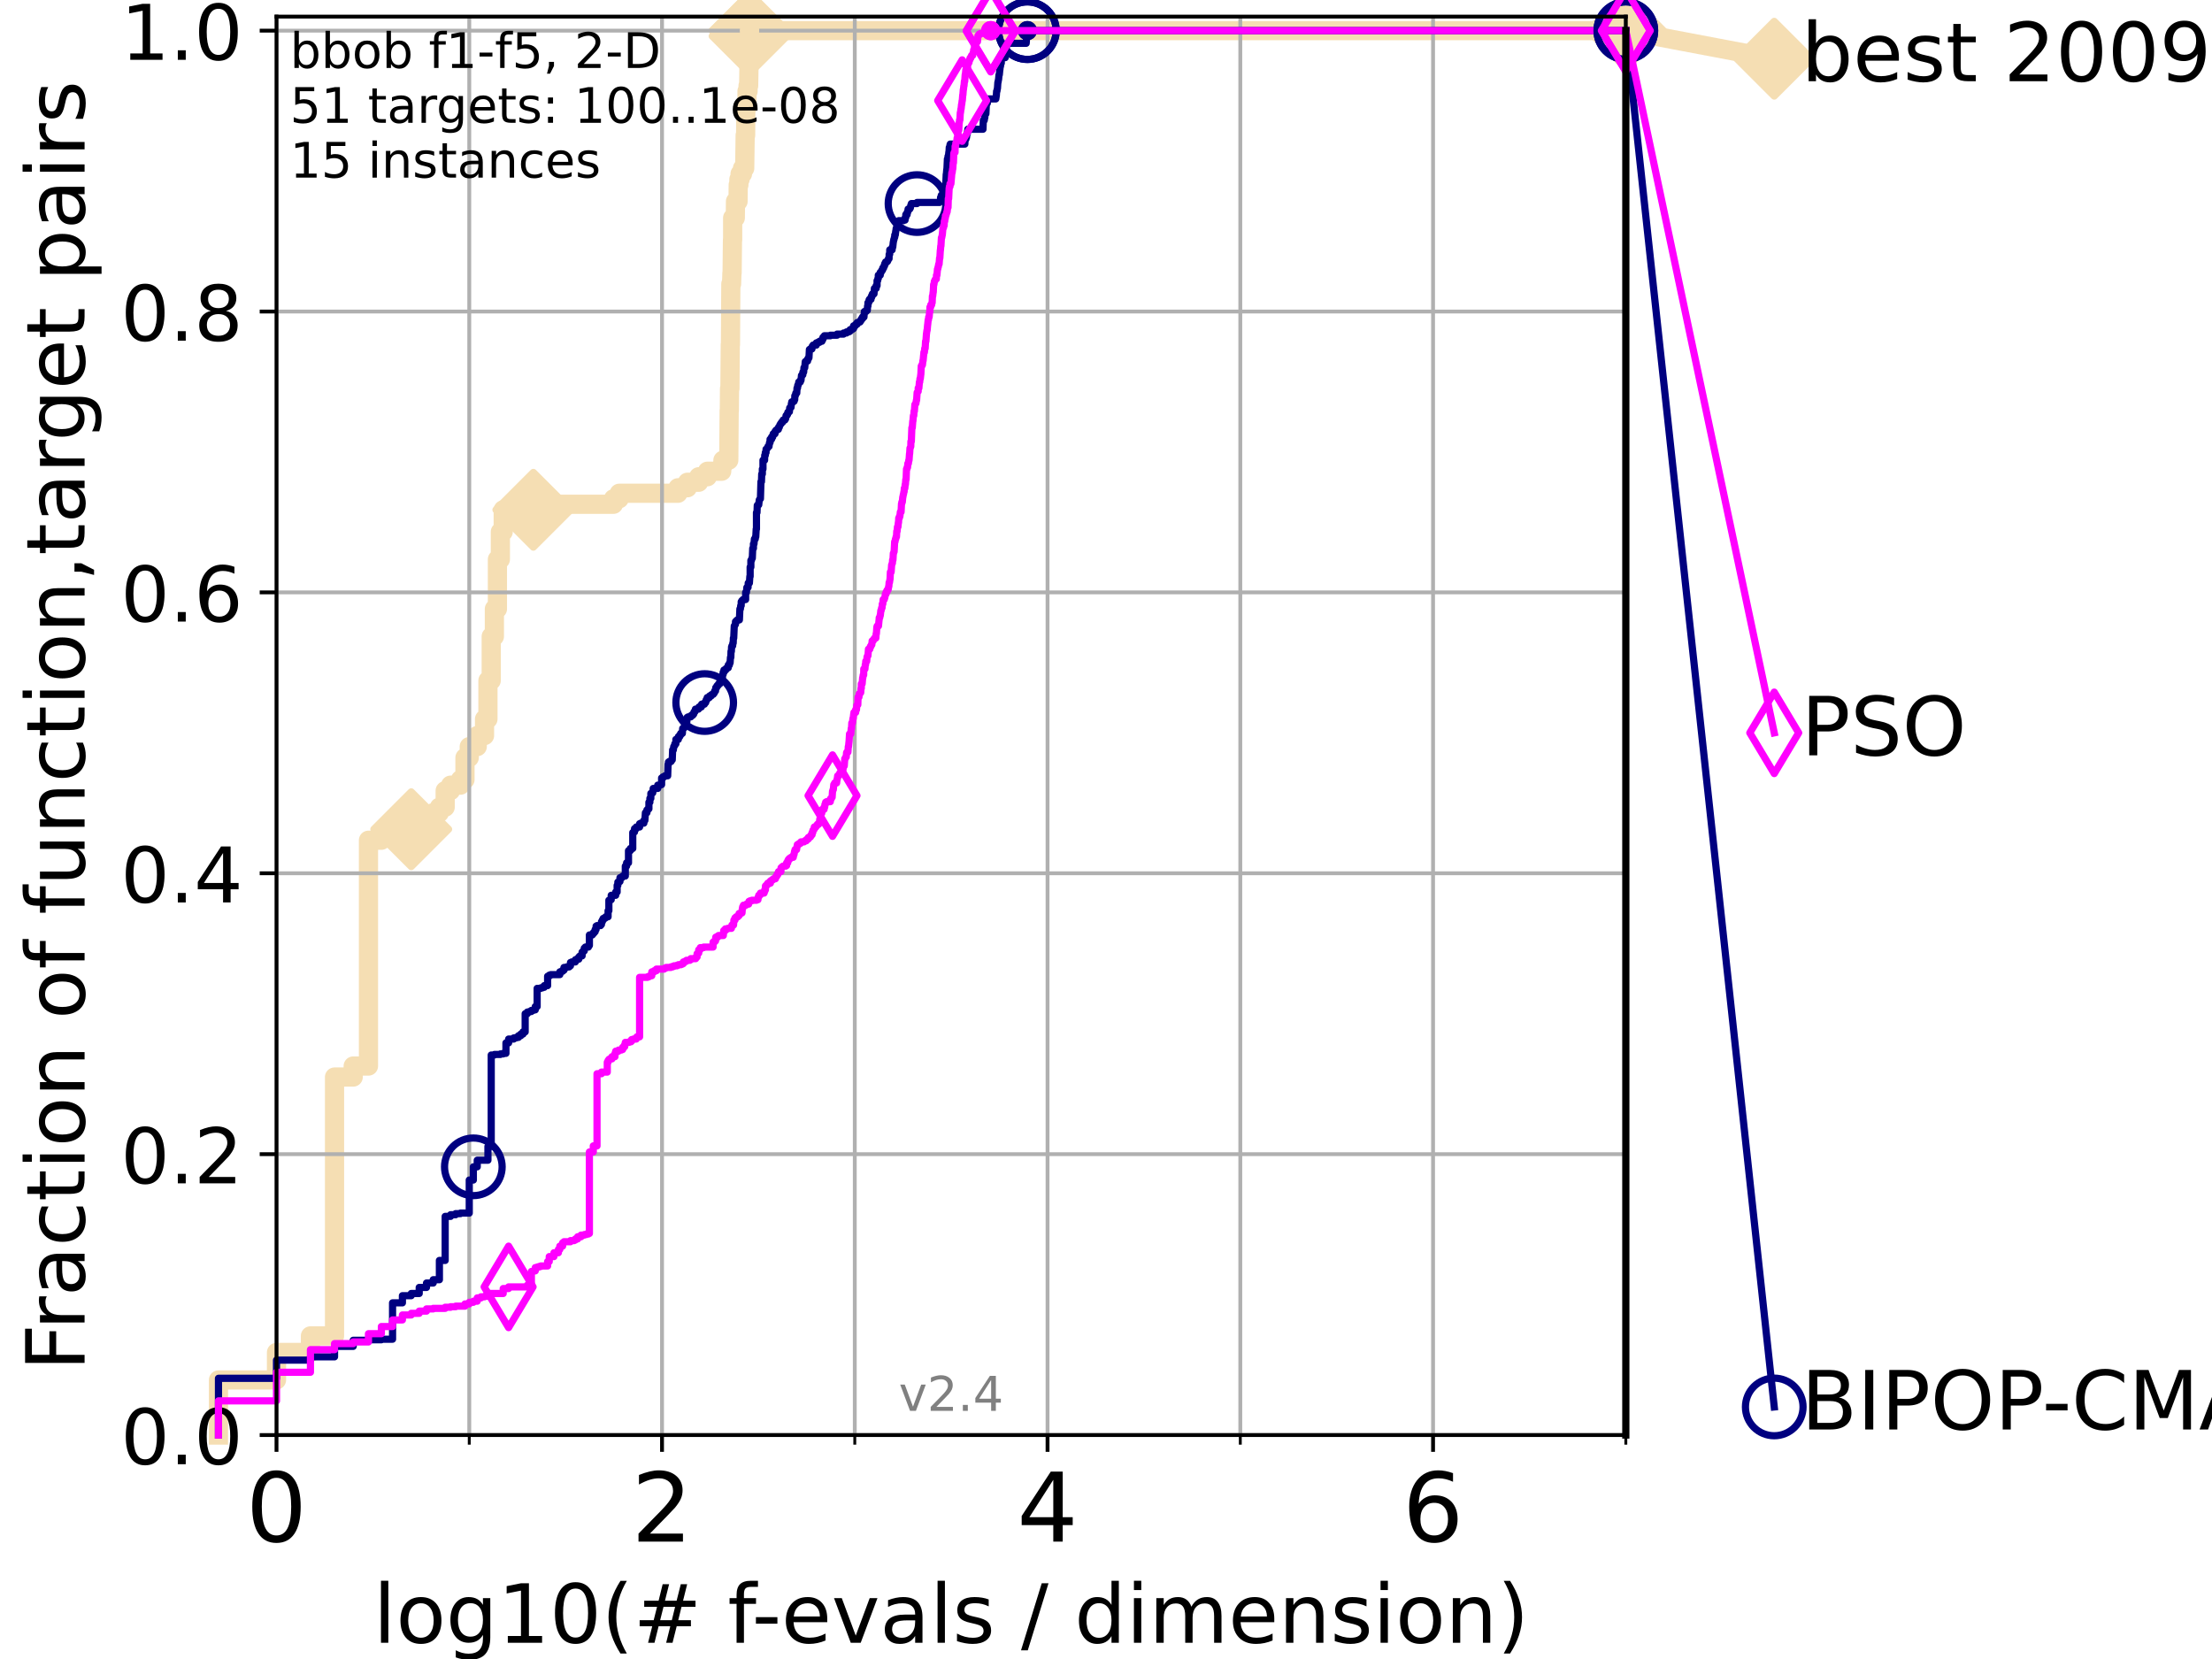 <?xml version="1.0" encoding="utf-8" standalone="no"?>
<!DOCTYPE svg PUBLIC "-//W3C//DTD SVG 1.1//EN"
  "http://www.w3.org/Graphics/SVG/1.1/DTD/svg11.dtd">
<!-- Created with matplotlib (https://matplotlib.org/) -->
<svg height="345.6pt" version="1.1" viewBox="0 0 460.8 345.6" width="460.8pt" xmlns="http://www.w3.org/2000/svg" xmlns:xlink="http://www.w3.org/1999/xlink">
 <defs>
  <style type="text/css">*{stroke-linecap:butt;stroke-linejoin:round;}</style>
 </defs>
 <g id="figure_1">
  <g id="patch_1">
   <path d="M 0 345.6 
L 460.8 345.6 
L 460.8 0 
L 0 0 
z
" style="fill:#ffffff;"/>
  </g>
  <g id="axes_1">
   <g id="patch_2">
    <path d="M 57.6 298.944 
L 338.688 298.944 
L 338.688 3.456 
L 57.6 3.456 
z
" style="fill:#ffffff;"/>
   </g>
   <g id="line2d_1">
    <path d="M 45.512 298.944 
L 45.512 287.471 
L 57.6 287.471 
L 57.6 281.734 
L 64.671 281.734 
L 64.671 278.293 
L 69.688 278.293 
L 69.688 224.369 
L 73.579 224.369 
L 73.579 222.075 
L 76.759 222.075 
L 76.759 175.035 
L 79.447 175.035 
L 79.447 173.888 
L 81.776 173.888 
L 81.776 172.741 
L 85.667 172.741 
L 85.667 171.593 
L 88.847 171.593 
L 88.847 170.446 
L 90.243 170.446 
L 90.243 169.299 
L 91.535 169.299 
L 91.535 168.151 
L 92.738 168.151 
L 92.738 164.709 
L 93.864 164.709 
L 93.864 163.562 
L 95.918 163.562 
L 95.918 162.415 
L 96.861 162.415 
L 96.861 157.826 
L 97.755 157.826 
L 97.755 155.531 
L 99.418 155.531 
L 99.418 153.236 
L 100.935 153.236 
L 100.935 149.795 
L 101.647 149.795 
L 101.647 141.763 
L 102.331 141.763 
L 102.331 132.585 
L 102.989 132.585 
L 102.989 126.848 
L 103.623 126.848 
L 103.623 116.523 
L 104.235 116.523 
L 104.235 110.786 
L 104.826 110.786 
L 104.826 106.197 
L 111.105 106.197 
L 111.105 105.05 
L 127.799 105.05 
L 127.799 103.902 
L 129.002 103.902 
L 129.002 102.755 
L 141.235 102.755 
L 141.235 101.608 
L 143.209 101.608 
L 143.209 100.461 
L 145.554 100.461 
L 145.554 99.313 
L 147.369 99.313 
L 147.369 98.166 
L 150.344 98.166 
L 150.344 97.019 
L 150.599 97.019 
L 150.599 95.871 
L 151.819 95.871 
L 151.897 85.546 
L 151.936 85.546 
L 151.975 80.956 
L 152.053 80.956 
L 152.13 71.778 
L 152.169 71.778 
L 152.246 59.158 
L 152.398 59.158 
L 152.474 56.863 
L 152.512 56.863 
L 152.587 49.979 
L 152.625 49.979 
L 152.625 45.39 
L 153.178 45.39 
L 153.215 41.948 
L 153.75 41.948 
L 153.785 38.506 
L 153.925 38.506 
L 153.925 37.359 
L 154.167 37.359 
L 154.167 36.212 
L 154.675 36.212 
L 154.675 35.064 
L 155.135 35.064 
L 155.232 28.18 
L 155.329 28.18 
L 155.361 22.444 
L 155.616 22.444 
L 155.616 19.002 
L 155.836 19.002 
L 155.836 17.855 
L 155.96 17.855 
L 156.053 12.118 
L 156.083 12.118 
L 156.145 6.382 
L 338.688 6.382 
L 338.688 6.382 
" style="fill:none;stroke:#f5deb3;stroke-linecap:square;stroke-width:4;"/>
   </g>
   <g id="line2d_2">
    <defs>
     <path d="M -0 7.778 
L 7.778 0 
L 0 -7.778 
L -7.778 -0 
z
" id="m0b7c20034a" style="stroke:#f5deb3;stroke-linejoin:miter;stroke-width:1.5;"/>
    </defs>
    <g>
     <use style="fill:#f5deb3;stroke:#f5deb3;stroke-linejoin:miter;stroke-width:1.5;" x="85.667" xlink:href="#m0b7c20034a" y="172.741"/>
     <use style="fill:#f5deb3;stroke:#f5deb3;stroke-linejoin:miter;stroke-width:1.5;" x="111.105" xlink:href="#m0b7c20034a" y="106.197"/>
     <use style="fill:#f5deb3;stroke:#f5deb3;stroke-linejoin:miter;stroke-width:1.5;" x="156.145" xlink:href="#m0b7c20034a" y="7.529"/>
     <use style="fill:#f5deb3;stroke:#f5deb3;stroke-linejoin:miter;stroke-width:1.5;" x="156.145" xlink:href="#m0b7c20034a" y="6.382"/>
     <use style="fill:#f5deb3;stroke:#f5deb3;stroke-linejoin:miter;stroke-width:1.5;" x="156.145" xlink:href="#m0b7c20034a" y="6.382"/>
     <use style="fill:#f5deb3;stroke:#f5deb3;stroke-linejoin:miter;stroke-width:1.5;" x="338.688" xlink:href="#m0b7c20034a" y="6.382"/>
    </g>
   </g>
   <g id="line2d_3">
    <path style="fill:none;stroke:#f5deb3;stroke-linecap:square;stroke-width:4;"/>
    <g/>
   </g>
   <g id="line2d_4">
    <path d="M 338.688 6.382 
L 369.608 12.233 
" style="fill:none;stroke:#f5deb3;stroke-linecap:square;stroke-width:4;"/>
    <g>
     <use style="fill:#f5deb3;stroke:#f5deb3;stroke-linejoin:miter;stroke-width:1.5;" x="338.688" xlink:href="#m0b7c20034a" y="6.382"/>
     <use style="fill:#f5deb3;stroke:#f5deb3;stroke-linejoin:miter;stroke-width:1.5;" x="369.608" xlink:href="#m0b7c20034a" y="12.233"/>
    </g>
   </g>
   <g id="matplotlib.axis_1">
    <g id="xtick_1">
     <g id="line2d_5">
      <path clip-path="url(#pa8821fda72)" d="M 57.6 298.944 
L 57.6 3.456 
" style="fill:none;stroke:#b0b0b0;stroke-linecap:square;stroke-width:0.8;"/>
     </g>
     <g id="line2d_6">
      <defs>
       <path d="M 0 0 
L 0 3.5 
" id="ma8227f5e27" style="stroke:#000000;stroke-width:0.8;"/>
      </defs>
      <g>
       <use style="stroke:#000000;stroke-width:0.8;" x="57.6" xlink:href="#ma8227f5e27" y="298.944"/>
      </g>
     </g>
     <g id="text_1">
      <!-- 0 -->
      <g transform="translate(51.237 321.141)scale(0.2 -0.2)">
       <defs>
        <path d="M 31.781 66.406 
Q 24.172 66.406 20.328 58.906 
Q 16.5 51.422 16.5 36.375 
Q 16.5 21.391 20.328 13.891 
Q 24.172 6.391 31.781 6.391 
Q 39.453 6.391 43.281 13.891 
Q 47.125 21.391 47.125 36.375 
Q 47.125 51.422 43.281 58.906 
Q 39.453 66.406 31.781 66.406 
z
M 31.781 74.219 
Q 44.047 74.219 50.516 64.516 
Q 56.984 54.828 56.984 36.375 
Q 56.984 17.969 50.516 8.266 
Q 44.047 -1.422 31.781 -1.422 
Q 19.531 -1.422 13.062 8.266 
Q 6.594 17.969 6.594 36.375 
Q 6.594 54.828 13.062 64.516 
Q 19.531 74.219 31.781 74.219 
z
" id="DejaVuSans-48"/>
       </defs>
       <use xlink:href="#DejaVuSans-48"/>
      </g>
     </g>
    </g>
    <g id="xtick_2">
     <g id="line2d_7">
      <path clip-path="url(#pa8821fda72)" d="M 137.911 298.944 
L 137.911 3.456 
" style="fill:none;stroke:#b0b0b0;stroke-linecap:square;stroke-width:0.8;"/>
     </g>
     <g id="line2d_8">
      <g>
       <use style="stroke:#000000;stroke-width:0.8;" x="137.911" xlink:href="#ma8227f5e27" y="298.944"/>
      </g>
     </g>
     <g id="text_2">
      <!-- 2 -->
      <g transform="translate(131.548 321.141)scale(0.2 -0.2)">
       <defs>
        <path d="M 19.188 8.297 
L 53.609 8.297 
L 53.609 0 
L 7.328 0 
L 7.328 8.297 
Q 12.938 14.109 22.625 23.891 
Q 32.328 33.688 34.812 36.531 
Q 39.547 41.844 41.422 45.531 
Q 43.312 49.219 43.312 52.781 
Q 43.312 58.594 39.234 62.25 
Q 35.156 65.922 28.609 65.922 
Q 23.969 65.922 18.812 64.312 
Q 13.672 62.703 7.812 59.422 
L 7.812 69.391 
Q 13.766 71.781 18.938 73 
Q 24.125 74.219 28.422 74.219 
Q 39.75 74.219 46.484 68.547 
Q 53.219 62.891 53.219 53.422 
Q 53.219 48.922 51.531 44.891 
Q 49.859 40.875 45.406 35.406 
Q 44.188 33.984 37.641 27.219 
Q 31.109 20.453 19.188 8.297 
z
" id="DejaVuSans-50"/>
       </defs>
       <use xlink:href="#DejaVuSans-50"/>
      </g>
     </g>
    </g>
    <g id="xtick_3">
     <g id="line2d_9">
      <path clip-path="url(#pa8821fda72)" d="M 218.222 298.944 
L 218.222 3.456 
" style="fill:none;stroke:#b0b0b0;stroke-linecap:square;stroke-width:0.8;"/>
     </g>
     <g id="line2d_10">
      <g>
       <use style="stroke:#000000;stroke-width:0.8;" x="218.222" xlink:href="#ma8227f5e27" y="298.944"/>
      </g>
     </g>
     <g id="text_3">
      <!-- 4 -->
      <g transform="translate(211.859 321.141)scale(0.2 -0.2)">
       <defs>
        <path d="M 37.797 64.312 
L 12.891 25.391 
L 37.797 25.391 
z
M 35.203 72.906 
L 47.609 72.906 
L 47.609 25.391 
L 58.016 25.391 
L 58.016 17.188 
L 47.609 17.188 
L 47.609 0 
L 37.797 0 
L 37.797 17.188 
L 4.891 17.188 
L 4.891 26.703 
z
" id="DejaVuSans-52"/>
       </defs>
       <use xlink:href="#DejaVuSans-52"/>
      </g>
     </g>
    </g>
    <g id="xtick_4">
     <g id="line2d_11">
      <path clip-path="url(#pa8821fda72)" d="M 298.533 298.944 
L 298.533 3.456 
" style="fill:none;stroke:#b0b0b0;stroke-linecap:square;stroke-width:0.8;"/>
     </g>
     <g id="line2d_12">
      <g>
       <use style="stroke:#000000;stroke-width:0.8;" x="298.533" xlink:href="#ma8227f5e27" y="298.944"/>
      </g>
     </g>
     <g id="text_4">
      <!-- 6 -->
      <g transform="translate(292.17 321.141)scale(0.2 -0.2)">
       <defs>
        <path d="M 33.016 40.375 
Q 26.375 40.375 22.484 35.828 
Q 18.609 31.297 18.609 23.391 
Q 18.609 15.531 22.484 10.953 
Q 26.375 6.391 33.016 6.391 
Q 39.656 6.391 43.531 10.953 
Q 47.406 15.531 47.406 23.391 
Q 47.406 31.297 43.531 35.828 
Q 39.656 40.375 33.016 40.375 
z
M 52.594 71.297 
L 52.594 62.312 
Q 48.875 64.062 45.094 64.984 
Q 41.312 65.922 37.594 65.922 
Q 27.828 65.922 22.672 59.328 
Q 17.531 52.734 16.797 39.406 
Q 19.672 43.656 24.016 45.922 
Q 28.375 48.188 33.594 48.188 
Q 44.578 48.188 50.953 41.516 
Q 57.328 34.859 57.328 23.391 
Q 57.328 12.156 50.688 5.359 
Q 44.047 -1.422 33.016 -1.422 
Q 20.359 -1.422 13.672 8.266 
Q 6.984 17.969 6.984 36.375 
Q 6.984 53.656 15.188 63.938 
Q 23.391 74.219 37.203 74.219 
Q 40.922 74.219 44.703 73.484 
Q 48.484 72.75 52.594 71.297 
z
" id="DejaVuSans-54"/>
       </defs>
       <use xlink:href="#DejaVuSans-54"/>
      </g>
     </g>
    </g>
    <g id="xtick_5">
     <g id="line2d_13">
      <path clip-path="url(#pa8821fda72)" d="M 97.755 298.944 
L 97.755 3.456 
" style="fill:none;stroke:#b0b0b0;stroke-linecap:square;stroke-width:0.8;"/>
     </g>
     <g id="line2d_14">
      <defs>
       <path d="M 0 0 
L 0 2 
" id="mff6ea51950" style="stroke:#000000;stroke-width:0.6;"/>
      </defs>
      <g>
       <use style="stroke:#000000;stroke-width:0.6;" x="97.755" xlink:href="#mff6ea51950" y="298.944"/>
      </g>
     </g>
    </g>
    <g id="xtick_6">
     <g id="line2d_15">
      <path clip-path="url(#pa8821fda72)" d="M 178.066 298.944 
L 178.066 3.456 
" style="fill:none;stroke:#b0b0b0;stroke-linecap:square;stroke-width:0.8;"/>
     </g>
     <g id="line2d_16">
      <g>
       <use style="stroke:#000000;stroke-width:0.6;" x="178.066" xlink:href="#mff6ea51950" y="298.944"/>
      </g>
     </g>
    </g>
    <g id="xtick_7">
     <g id="line2d_17">
      <path clip-path="url(#pa8821fda72)" d="M 258.377 298.944 
L 258.377 3.456 
" style="fill:none;stroke:#b0b0b0;stroke-linecap:square;stroke-width:0.8;"/>
     </g>
     <g id="line2d_18">
      <g>
       <use style="stroke:#000000;stroke-width:0.6;" x="258.377" xlink:href="#mff6ea51950" y="298.944"/>
      </g>
     </g>
    </g>
    <g id="xtick_8">
     <g id="line2d_19">
      <path clip-path="url(#pa8821fda72)" d="M 338.688 298.944 
L 338.688 3.456 
" style="fill:none;stroke:#b0b0b0;stroke-linecap:square;stroke-width:0.8;"/>
     </g>
     <g id="line2d_20">
      <g>
       <use style="stroke:#000000;stroke-width:0.6;" x="338.688" xlink:href="#mff6ea51950" y="298.944"/>
      </g>
     </g>
    </g>
    <g id="text_5">
     <!-- log10(# f-evals / dimension) -->
     <g transform="translate(77.764 342.218)scale(0.17 -0.17)">
      <defs>
       <path d="M 9.422 75.984 
L 18.406 75.984 
L 18.406 0 
L 9.422 0 
z
" id="DejaVuSans-108"/>
       <path d="M 30.609 48.391 
Q 23.391 48.391 19.188 42.75 
Q 14.984 37.109 14.984 27.297 
Q 14.984 17.484 19.156 11.844 
Q 23.344 6.203 30.609 6.203 
Q 37.797 6.203 41.984 11.859 
Q 46.188 17.531 46.188 27.297 
Q 46.188 37.016 41.984 42.703 
Q 37.797 48.391 30.609 48.391 
z
M 30.609 56 
Q 42.328 56 49.016 48.375 
Q 55.719 40.766 55.719 27.297 
Q 55.719 13.875 49.016 6.219 
Q 42.328 -1.422 30.609 -1.422 
Q 18.844 -1.422 12.172 6.219 
Q 5.516 13.875 5.516 27.297 
Q 5.516 40.766 12.172 48.375 
Q 18.844 56 30.609 56 
z
" id="DejaVuSans-111"/>
       <path d="M 45.406 27.984 
Q 45.406 37.75 41.375 43.109 
Q 37.359 48.484 30.078 48.484 
Q 22.859 48.484 18.828 43.109 
Q 14.797 37.75 14.797 27.984 
Q 14.797 18.266 18.828 12.891 
Q 22.859 7.516 30.078 7.516 
Q 37.359 7.516 41.375 12.891 
Q 45.406 18.266 45.406 27.984 
z
M 54.391 6.781 
Q 54.391 -7.172 48.188 -13.984 
Q 42 -20.797 29.203 -20.797 
Q 24.469 -20.797 20.266 -20.094 
Q 16.062 -19.391 12.109 -17.922 
L 12.109 -9.188 
Q 16.062 -11.328 19.922 -12.344 
Q 23.781 -13.375 27.781 -13.375 
Q 36.625 -13.375 41.016 -8.766 
Q 45.406 -4.156 45.406 5.172 
L 45.406 9.625 
Q 42.625 4.781 38.281 2.391 
Q 33.938 0 27.875 0 
Q 17.828 0 11.672 7.656 
Q 5.516 15.328 5.516 27.984 
Q 5.516 40.672 11.672 48.328 
Q 17.828 56 27.875 56 
Q 33.938 56 38.281 53.609 
Q 42.625 51.219 45.406 46.391 
L 45.406 54.688 
L 54.391 54.688 
z
" id="DejaVuSans-103"/>
       <path d="M 12.406 8.297 
L 28.516 8.297 
L 28.516 63.922 
L 10.984 60.406 
L 10.984 69.391 
L 28.422 72.906 
L 38.281 72.906 
L 38.281 8.297 
L 54.391 8.297 
L 54.391 0 
L 12.406 0 
z
" id="DejaVuSans-49"/>
       <path d="M 31 75.875 
Q 24.469 64.656 21.281 53.656 
Q 18.109 42.672 18.109 31.391 
Q 18.109 20.125 21.312 9.062 
Q 24.516 -2 31 -13.188 
L 23.188 -13.188 
Q 15.875 -1.703 12.234 9.375 
Q 8.594 20.453 8.594 31.391 
Q 8.594 42.281 12.203 53.312 
Q 15.828 64.359 23.188 75.875 
z
" id="DejaVuSans-40"/>
       <path d="M 51.125 44 
L 36.922 44 
L 32.812 27.688 
L 47.125 27.688 
z
M 43.797 71.781 
L 38.719 51.516 
L 52.984 51.516 
L 58.109 71.781 
L 65.922 71.781 
L 60.891 51.516 
L 76.125 51.516 
L 76.125 44 
L 58.984 44 
L 54.984 27.688 
L 70.516 27.688 
L 70.516 20.219 
L 53.078 20.219 
L 48 0 
L 40.188 0 
L 45.219 20.219 
L 30.906 20.219 
L 25.875 0 
L 18.016 0 
L 23.094 20.219 
L 7.719 20.219 
L 7.719 27.688 
L 24.906 27.688 
L 29 44 
L 13.281 44 
L 13.281 51.516 
L 30.906 51.516 
L 35.891 71.781 
z
" id="DejaVuSans-35"/>
       <path id="DejaVuSans-32"/>
       <path d="M 37.109 75.984 
L 37.109 68.5 
L 28.516 68.5 
Q 23.688 68.5 21.797 66.547 
Q 19.922 64.594 19.922 59.516 
L 19.922 54.688 
L 34.719 54.688 
L 34.719 47.703 
L 19.922 47.703 
L 19.922 0 
L 10.891 0 
L 10.891 47.703 
L 2.297 47.703 
L 2.297 54.688 
L 10.891 54.688 
L 10.891 58.5 
Q 10.891 67.625 15.141 71.797 
Q 19.391 75.984 28.609 75.984 
z
" id="DejaVuSans-102"/>
       <path d="M 4.891 31.391 
L 31.203 31.391 
L 31.203 23.391 
L 4.891 23.391 
z
" id="DejaVuSans-45"/>
       <path d="M 56.203 29.594 
L 56.203 25.203 
L 14.891 25.203 
Q 15.484 15.922 20.484 11.062 
Q 25.484 6.203 34.422 6.203 
Q 39.594 6.203 44.453 7.469 
Q 49.312 8.734 54.109 11.281 
L 54.109 2.781 
Q 49.266 0.734 44.188 -0.344 
Q 39.109 -1.422 33.891 -1.422 
Q 20.797 -1.422 13.156 6.188 
Q 5.516 13.812 5.516 26.812 
Q 5.516 40.234 12.766 48.109 
Q 20.016 56 32.328 56 
Q 43.359 56 49.781 48.891 
Q 56.203 41.797 56.203 29.594 
z
M 47.219 32.234 
Q 47.125 39.594 43.094 43.984 
Q 39.062 48.391 32.422 48.391 
Q 24.906 48.391 20.391 44.141 
Q 15.875 39.891 15.188 32.172 
z
" id="DejaVuSans-101"/>
       <path d="M 2.984 54.688 
L 12.5 54.688 
L 29.594 8.797 
L 46.688 54.688 
L 56.203 54.688 
L 35.688 0 
L 23.484 0 
z
" id="DejaVuSans-118"/>
       <path d="M 34.281 27.484 
Q 23.391 27.484 19.188 25 
Q 14.984 22.516 14.984 16.5 
Q 14.984 11.719 18.141 8.906 
Q 21.297 6.109 26.703 6.109 
Q 34.188 6.109 38.703 11.406 
Q 43.219 16.703 43.219 25.484 
L 43.219 27.484 
z
M 52.203 31.203 
L 52.203 0 
L 43.219 0 
L 43.219 8.297 
Q 40.141 3.328 35.547 0.953 
Q 30.953 -1.422 24.312 -1.422 
Q 15.922 -1.422 10.953 3.297 
Q 6 8.016 6 15.922 
Q 6 25.141 12.172 29.828 
Q 18.359 34.516 30.609 34.516 
L 43.219 34.516 
L 43.219 35.406 
Q 43.219 41.609 39.141 45 
Q 35.062 48.391 27.688 48.391 
Q 23 48.391 18.547 47.266 
Q 14.109 46.141 10.016 43.891 
L 10.016 52.203 
Q 14.938 54.109 19.578 55.047 
Q 24.219 56 28.609 56 
Q 40.484 56 46.344 49.844 
Q 52.203 43.703 52.203 31.203 
z
" id="DejaVuSans-97"/>
       <path d="M 44.281 53.078 
L 44.281 44.578 
Q 40.484 46.531 36.375 47.5 
Q 32.281 48.484 27.875 48.484 
Q 21.188 48.484 17.844 46.438 
Q 14.5 44.391 14.5 40.281 
Q 14.5 37.156 16.891 35.375 
Q 19.281 33.594 26.516 31.984 
L 29.594 31.297 
Q 39.156 29.25 43.188 25.516 
Q 47.219 21.781 47.219 15.094 
Q 47.219 7.469 41.188 3.016 
Q 35.156 -1.422 24.609 -1.422 
Q 20.219 -1.422 15.453 -0.562 
Q 10.688 0.297 5.422 2 
L 5.422 11.281 
Q 10.406 8.688 15.234 7.391 
Q 20.062 6.109 24.812 6.109 
Q 31.156 6.109 34.562 8.281 
Q 37.984 10.453 37.984 14.406 
Q 37.984 18.062 35.516 20.016 
Q 33.062 21.969 24.703 23.781 
L 21.578 24.516 
Q 13.234 26.266 9.516 29.906 
Q 5.812 33.547 5.812 39.891 
Q 5.812 47.609 11.281 51.797 
Q 16.75 56 26.812 56 
Q 31.781 56 36.172 55.266 
Q 40.578 54.547 44.281 53.078 
z
" id="DejaVuSans-115"/>
       <path d="M 25.391 72.906 
L 33.688 72.906 
L 8.297 -9.281 
L 0 -9.281 
z
" id="DejaVuSans-47"/>
       <path d="M 45.406 46.391 
L 45.406 75.984 
L 54.391 75.984 
L 54.391 0 
L 45.406 0 
L 45.406 8.203 
Q 42.578 3.328 38.25 0.953 
Q 33.938 -1.422 27.875 -1.422 
Q 17.969 -1.422 11.734 6.484 
Q 5.516 14.406 5.516 27.297 
Q 5.516 40.188 11.734 48.094 
Q 17.969 56 27.875 56 
Q 33.938 56 38.25 53.625 
Q 42.578 51.266 45.406 46.391 
z
M 14.797 27.297 
Q 14.797 17.391 18.875 11.75 
Q 22.953 6.109 30.078 6.109 
Q 37.203 6.109 41.297 11.75 
Q 45.406 17.391 45.406 27.297 
Q 45.406 37.203 41.297 42.844 
Q 37.203 48.484 30.078 48.484 
Q 22.953 48.484 18.875 42.844 
Q 14.797 37.203 14.797 27.297 
z
" id="DejaVuSans-100"/>
       <path d="M 9.422 54.688 
L 18.406 54.688 
L 18.406 0 
L 9.422 0 
z
M 9.422 75.984 
L 18.406 75.984 
L 18.406 64.594 
L 9.422 64.594 
z
" id="DejaVuSans-105"/>
       <path d="M 52 44.188 
Q 55.375 50.25 60.062 53.125 
Q 64.75 56 71.094 56 
Q 79.641 56 84.281 50.016 
Q 88.922 44.047 88.922 33.016 
L 88.922 0 
L 79.891 0 
L 79.891 32.719 
Q 79.891 40.578 77.094 44.375 
Q 74.312 48.188 68.609 48.188 
Q 61.625 48.188 57.562 43.547 
Q 53.516 38.922 53.516 30.906 
L 53.516 0 
L 44.484 0 
L 44.484 32.719 
Q 44.484 40.625 41.703 44.406 
Q 38.922 48.188 33.109 48.188 
Q 26.219 48.188 22.156 43.531 
Q 18.109 38.875 18.109 30.906 
L 18.109 0 
L 9.078 0 
L 9.078 54.688 
L 18.109 54.688 
L 18.109 46.188 
Q 21.188 51.219 25.484 53.609 
Q 29.781 56 35.688 56 
Q 41.656 56 45.828 52.969 
Q 50 49.953 52 44.188 
z
" id="DejaVuSans-109"/>
       <path d="M 54.891 33.016 
L 54.891 0 
L 45.906 0 
L 45.906 32.719 
Q 45.906 40.484 42.875 44.328 
Q 39.844 48.188 33.797 48.188 
Q 26.516 48.188 22.312 43.547 
Q 18.109 38.922 18.109 30.906 
L 18.109 0 
L 9.078 0 
L 9.078 54.688 
L 18.109 54.688 
L 18.109 46.188 
Q 21.344 51.125 25.703 53.562 
Q 30.078 56 35.797 56 
Q 45.219 56 50.047 50.172 
Q 54.891 44.344 54.891 33.016 
z
" id="DejaVuSans-110"/>
       <path d="M 8.016 75.875 
L 15.828 75.875 
Q 23.141 64.359 26.781 53.312 
Q 30.422 42.281 30.422 31.391 
Q 30.422 20.453 26.781 9.375 
Q 23.141 -1.703 15.828 -13.188 
L 8.016 -13.188 
Q 14.5 -2 17.703 9.062 
Q 20.906 20.125 20.906 31.391 
Q 20.906 42.672 17.703 53.656 
Q 14.5 64.656 8.016 75.875 
z
" id="DejaVuSans-41"/>
      </defs>
      <use xlink:href="#DejaVuSans-108"/>
      <use x="27.783" xlink:href="#DejaVuSans-111"/>
      <use x="88.965" xlink:href="#DejaVuSans-103"/>
      <use x="152.441" xlink:href="#DejaVuSans-49"/>
      <use x="216.064" xlink:href="#DejaVuSans-48"/>
      <use x="279.688" xlink:href="#DejaVuSans-40"/>
      <use x="318.701" xlink:href="#DejaVuSans-35"/>
      <use x="402.49" xlink:href="#DejaVuSans-32"/>
      <use x="434.277" xlink:href="#DejaVuSans-102"/>
      <use x="463.982" xlink:href="#DejaVuSans-45"/>
      <use x="500.066" xlink:href="#DejaVuSans-101"/>
      <use x="561.59" xlink:href="#DejaVuSans-118"/>
      <use x="620.77" xlink:href="#DejaVuSans-97"/>
      <use x="682.049" xlink:href="#DejaVuSans-108"/>
      <use x="709.832" xlink:href="#DejaVuSans-115"/>
      <use x="761.932" xlink:href="#DejaVuSans-32"/>
      <use x="793.719" xlink:href="#DejaVuSans-47"/>
      <use x="827.41" xlink:href="#DejaVuSans-32"/>
      <use x="859.197" xlink:href="#DejaVuSans-100"/>
      <use x="922.674" xlink:href="#DejaVuSans-105"/>
      <use x="950.457" xlink:href="#DejaVuSans-109"/>
      <use x="1047.869" xlink:href="#DejaVuSans-101"/>
      <use x="1109.393" xlink:href="#DejaVuSans-110"/>
      <use x="1172.771" xlink:href="#DejaVuSans-115"/>
      <use x="1224.871" xlink:href="#DejaVuSans-105"/>
      <use x="1252.654" xlink:href="#DejaVuSans-111"/>
      <use x="1313.836" xlink:href="#DejaVuSans-110"/>
      <use x="1377.215" xlink:href="#DejaVuSans-41"/>
     </g>
    </g>
   </g>
   <g id="matplotlib.axis_2">
    <g id="ytick_1">
     <g id="line2d_21">
      <path clip-path="url(#pa8821fda72)" d="M 57.6 298.944 
L 338.688 298.944 
" style="fill:none;stroke:#b0b0b0;stroke-linecap:square;stroke-width:0.8;"/>
     </g>
     <g id="line2d_22">
      <defs>
       <path d="M 0 0 
L -3.5 0 
" id="m423b831b6d" style="stroke:#000000;stroke-width:0.8;"/>
      </defs>
      <g>
       <use style="stroke:#000000;stroke-width:0.8;" x="57.6" xlink:href="#m423b831b6d" y="298.944"/>
      </g>
     </g>
     <g id="text_6">
      <!-- 0.0 -->
      <g transform="translate(25.155 305.023)scale(0.16 -0.16)">
       <defs>
        <path d="M 10.688 12.406 
L 21 12.406 
L 21 0 
L 10.688 0 
z
" id="DejaVuSans-46"/>
       </defs>
       <use xlink:href="#DejaVuSans-48"/>
       <use x="63.623" xlink:href="#DejaVuSans-46"/>
       <use x="95.41" xlink:href="#DejaVuSans-48"/>
      </g>
     </g>
    </g>
    <g id="ytick_2">
     <g id="line2d_23">
      <path clip-path="url(#pa8821fda72)" d="M 57.6 240.432 
L 338.688 240.432 
" style="fill:none;stroke:#b0b0b0;stroke-linecap:square;stroke-width:0.8;"/>
     </g>
     <g id="line2d_24">
      <g>
       <use style="stroke:#000000;stroke-width:0.8;" x="57.6" xlink:href="#m423b831b6d" y="240.432"/>
      </g>
     </g>
     <g id="text_7">
      <!-- 0.2 -->
      <g transform="translate(25.155 246.51)scale(0.16 -0.16)">
       <use xlink:href="#DejaVuSans-48"/>
       <use x="63.623" xlink:href="#DejaVuSans-46"/>
       <use x="95.41" xlink:href="#DejaVuSans-50"/>
      </g>
     </g>
    </g>
    <g id="ytick_3">
     <g id="line2d_25">
      <path clip-path="url(#pa8821fda72)" d="M 57.6 181.919 
L 338.688 181.919 
" style="fill:none;stroke:#b0b0b0;stroke-linecap:square;stroke-width:0.8;"/>
     </g>
     <g id="line2d_26">
      <g>
       <use style="stroke:#000000;stroke-width:0.8;" x="57.6" xlink:href="#m423b831b6d" y="181.919"/>
      </g>
     </g>
     <g id="text_8">
      <!-- 0.4 -->
      <g transform="translate(25.155 187.998)scale(0.16 -0.16)">
       <use xlink:href="#DejaVuSans-48"/>
       <use x="63.623" xlink:href="#DejaVuSans-46"/>
       <use x="95.41" xlink:href="#DejaVuSans-52"/>
      </g>
     </g>
    </g>
    <g id="ytick_4">
     <g id="line2d_27">
      <path clip-path="url(#pa8821fda72)" d="M 57.6 123.407 
L 338.688 123.407 
" style="fill:none;stroke:#b0b0b0;stroke-linecap:square;stroke-width:0.8;"/>
     </g>
     <g id="line2d_28">
      <g>
       <use style="stroke:#000000;stroke-width:0.8;" x="57.6" xlink:href="#m423b831b6d" y="123.407"/>
      </g>
     </g>
     <g id="text_9">
      <!-- 0.6 -->
      <g transform="translate(25.155 129.485)scale(0.16 -0.16)">
       <use xlink:href="#DejaVuSans-48"/>
       <use x="63.623" xlink:href="#DejaVuSans-46"/>
       <use x="95.41" xlink:href="#DejaVuSans-54"/>
      </g>
     </g>
    </g>
    <g id="ytick_5">
     <g id="line2d_29">
      <path clip-path="url(#pa8821fda72)" d="M 57.6 64.894 
L 338.688 64.894 
" style="fill:none;stroke:#b0b0b0;stroke-linecap:square;stroke-width:0.8;"/>
     </g>
     <g id="line2d_30">
      <g>
       <use style="stroke:#000000;stroke-width:0.8;" x="57.6" xlink:href="#m423b831b6d" y="64.894"/>
      </g>
     </g>
     <g id="text_10">
      <!-- 0.8 -->
      <g transform="translate(25.155 70.973)scale(0.16 -0.16)">
       <defs>
        <path d="M 31.781 34.625 
Q 24.75 34.625 20.719 30.859 
Q 16.703 27.094 16.703 20.516 
Q 16.703 13.922 20.719 10.156 
Q 24.75 6.391 31.781 6.391 
Q 38.812 6.391 42.859 10.172 
Q 46.922 13.969 46.922 20.516 
Q 46.922 27.094 42.891 30.859 
Q 38.875 34.625 31.781 34.625 
z
M 21.922 38.812 
Q 15.578 40.375 12.031 44.719 
Q 8.5 49.078 8.5 55.328 
Q 8.5 64.062 14.719 69.141 
Q 20.953 74.219 31.781 74.219 
Q 42.672 74.219 48.875 69.141 
Q 55.078 64.062 55.078 55.328 
Q 55.078 49.078 51.531 44.719 
Q 48 40.375 41.703 38.812 
Q 48.828 37.156 52.797 32.312 
Q 56.781 27.484 56.781 20.516 
Q 56.781 9.906 50.312 4.234 
Q 43.844 -1.422 31.781 -1.422 
Q 19.734 -1.422 13.25 4.234 
Q 6.781 9.906 6.781 20.516 
Q 6.781 27.484 10.781 32.312 
Q 14.797 37.156 21.922 38.812 
z
M 18.312 54.391 
Q 18.312 48.734 21.844 45.562 
Q 25.391 42.391 31.781 42.391 
Q 38.141 42.391 41.719 45.562 
Q 45.312 48.734 45.312 54.391 
Q 45.312 60.062 41.719 63.234 
Q 38.141 66.406 31.781 66.406 
Q 25.391 66.406 21.844 63.234 
Q 18.312 60.062 18.312 54.391 
z
" id="DejaVuSans-56"/>
       </defs>
       <use xlink:href="#DejaVuSans-48"/>
       <use x="63.623" xlink:href="#DejaVuSans-46"/>
       <use x="95.41" xlink:href="#DejaVuSans-56"/>
      </g>
     </g>
    </g>
    <g id="ytick_6">
     <g id="line2d_31">
      <path clip-path="url(#pa8821fda72)" d="M 57.6 6.382 
L 338.688 6.382 
" style="fill:none;stroke:#b0b0b0;stroke-linecap:square;stroke-width:0.8;"/>
     </g>
     <g id="line2d_32">
      <g>
       <use style="stroke:#000000;stroke-width:0.8;" x="57.6" xlink:href="#m423b831b6d" y="6.382"/>
      </g>
     </g>
     <g id="text_11">
      <!-- 1.0 -->
      <g transform="translate(25.155 12.46)scale(0.16 -0.16)">
       <use xlink:href="#DejaVuSans-49"/>
       <use x="63.623" xlink:href="#DejaVuSans-46"/>
       <use x="95.41" xlink:href="#DejaVuSans-48"/>
      </g>
     </g>
    </g>
    <g id="text_12">
     <!-- Fraction of function,target pairs -->
     <g transform="translate(17.62 285.585)rotate(-90)scale(0.17 -0.17)">
      <defs>
       <path d="M 9.812 72.906 
L 51.703 72.906 
L 51.703 64.594 
L 19.672 64.594 
L 19.672 43.109 
L 48.578 43.109 
L 48.578 34.812 
L 19.672 34.812 
L 19.672 0 
L 9.812 0 
z
" id="DejaVuSans-70"/>
       <path d="M 41.109 46.297 
Q 39.594 47.172 37.812 47.578 
Q 36.031 48 33.891 48 
Q 26.266 48 22.188 43.047 
Q 18.109 38.094 18.109 28.812 
L 18.109 0 
L 9.078 0 
L 9.078 54.688 
L 18.109 54.688 
L 18.109 46.188 
Q 20.953 51.172 25.484 53.578 
Q 30.031 56 36.531 56 
Q 37.453 56 38.578 55.875 
Q 39.703 55.766 41.062 55.516 
z
" id="DejaVuSans-114"/>
       <path d="M 48.781 52.594 
L 48.781 44.188 
Q 44.969 46.297 41.141 47.344 
Q 37.312 48.391 33.406 48.391 
Q 24.656 48.391 19.812 42.844 
Q 14.984 37.312 14.984 27.297 
Q 14.984 17.281 19.812 11.734 
Q 24.656 6.203 33.406 6.203 
Q 37.312 6.203 41.141 7.25 
Q 44.969 8.297 48.781 10.406 
L 48.781 2.094 
Q 45.016 0.344 40.984 -0.531 
Q 36.969 -1.422 32.422 -1.422 
Q 20.062 -1.422 12.781 6.344 
Q 5.516 14.109 5.516 27.297 
Q 5.516 40.672 12.859 48.328 
Q 20.219 56 33.016 56 
Q 37.156 56 41.109 55.141 
Q 45.062 54.297 48.781 52.594 
z
" id="DejaVuSans-99"/>
       <path d="M 18.312 70.219 
L 18.312 54.688 
L 36.812 54.688 
L 36.812 47.703 
L 18.312 47.703 
L 18.312 18.016 
Q 18.312 11.328 20.141 9.422 
Q 21.969 7.516 27.594 7.516 
L 36.812 7.516 
L 36.812 0 
L 27.594 0 
Q 17.188 0 13.234 3.875 
Q 9.281 7.766 9.281 18.016 
L 9.281 47.703 
L 2.688 47.703 
L 2.688 54.688 
L 9.281 54.688 
L 9.281 70.219 
z
" id="DejaVuSans-116"/>
       <path d="M 8.5 21.578 
L 8.5 54.688 
L 17.484 54.688 
L 17.484 21.922 
Q 17.484 14.156 20.5 10.266 
Q 23.531 6.391 29.594 6.391 
Q 36.859 6.391 41.078 11.031 
Q 45.312 15.672 45.312 23.688 
L 45.312 54.688 
L 54.297 54.688 
L 54.297 0 
L 45.312 0 
L 45.312 8.406 
Q 42.047 3.422 37.719 1 
Q 33.406 -1.422 27.688 -1.422 
Q 18.266 -1.422 13.375 4.438 
Q 8.5 10.297 8.5 21.578 
z
M 31.109 56 
z
" id="DejaVuSans-117"/>
       <path d="M 11.719 12.406 
L 22.016 12.406 
L 22.016 4 
L 14.016 -11.625 
L 7.719 -11.625 
L 11.719 4 
z
" id="DejaVuSans-44"/>
       <path d="M 18.109 8.203 
L 18.109 -20.797 
L 9.078 -20.797 
L 9.078 54.688 
L 18.109 54.688 
L 18.109 46.391 
Q 20.953 51.266 25.266 53.625 
Q 29.594 56 35.594 56 
Q 45.562 56 51.781 48.094 
Q 58.016 40.188 58.016 27.297 
Q 58.016 14.406 51.781 6.484 
Q 45.562 -1.422 35.594 -1.422 
Q 29.594 -1.422 25.266 0.953 
Q 20.953 3.328 18.109 8.203 
z
M 48.688 27.297 
Q 48.688 37.203 44.609 42.844 
Q 40.531 48.484 33.406 48.484 
Q 26.266 48.484 22.188 42.844 
Q 18.109 37.203 18.109 27.297 
Q 18.109 17.391 22.188 11.75 
Q 26.266 6.109 33.406 6.109 
Q 40.531 6.109 44.609 11.75 
Q 48.688 17.391 48.688 27.297 
z
" id="DejaVuSans-112"/>
      </defs>
      <use xlink:href="#DejaVuSans-70"/>
      <use x="50.27" xlink:href="#DejaVuSans-114"/>
      <use x="91.383" xlink:href="#DejaVuSans-97"/>
      <use x="152.662" xlink:href="#DejaVuSans-99"/>
      <use x="207.643" xlink:href="#DejaVuSans-116"/>
      <use x="246.852" xlink:href="#DejaVuSans-105"/>
      <use x="274.635" xlink:href="#DejaVuSans-111"/>
      <use x="335.816" xlink:href="#DejaVuSans-110"/>
      <use x="399.195" xlink:href="#DejaVuSans-32"/>
      <use x="430.982" xlink:href="#DejaVuSans-111"/>
      <use x="492.164" xlink:href="#DejaVuSans-102"/>
      <use x="527.369" xlink:href="#DejaVuSans-32"/>
      <use x="559.156" xlink:href="#DejaVuSans-102"/>
      <use x="594.361" xlink:href="#DejaVuSans-117"/>
      <use x="657.74" xlink:href="#DejaVuSans-110"/>
      <use x="721.119" xlink:href="#DejaVuSans-99"/>
      <use x="776.1" xlink:href="#DejaVuSans-116"/>
      <use x="815.309" xlink:href="#DejaVuSans-105"/>
      <use x="843.092" xlink:href="#DejaVuSans-111"/>
      <use x="904.273" xlink:href="#DejaVuSans-110"/>
      <use x="967.652" xlink:href="#DejaVuSans-44"/>
      <use x="999.439" xlink:href="#DejaVuSans-116"/>
      <use x="1038.648" xlink:href="#DejaVuSans-97"/>
      <use x="1099.928" xlink:href="#DejaVuSans-114"/>
      <use x="1139.291" xlink:href="#DejaVuSans-103"/>
      <use x="1202.768" xlink:href="#DejaVuSans-101"/>
      <use x="1264.291" xlink:href="#DejaVuSans-116"/>
      <use x="1303.5" xlink:href="#DejaVuSans-32"/>
      <use x="1335.287" xlink:href="#DejaVuSans-112"/>
      <use x="1398.764" xlink:href="#DejaVuSans-97"/>
      <use x="1460.043" xlink:href="#DejaVuSans-105"/>
      <use x="1487.826" xlink:href="#DejaVuSans-114"/>
      <use x="1528.939" xlink:href="#DejaVuSans-115"/>
     </g>
    </g>
   </g>
   <g id="line2d_33">
    <defs>
     <path d="M 0 1.5 
C 0.398 1.5 0.779 1.342 1.061 1.061 
C 1.342 0.779 1.5 0.398 1.5 0 
C 1.5 -0.398 1.342 -0.779 1.061 -1.061 
C 0.779 -1.342 0.398 -1.5 0 -1.5 
C -0.398 -1.5 -0.779 -1.342 -1.061 -1.061 
C -1.342 -0.779 -1.5 -0.398 -1.5 0 
C -1.5 0.398 -1.342 0.779 -1.061 1.061 
C -0.779 1.342 -0.398 1.5 0 1.5 
z
" id="mf61501f0c0" style="stroke:#f5deb3;"/>
    </defs>
    <g>
     <use style="fill:#f5deb3;stroke:#f5deb3;" x="156.145" xlink:href="#mf61501f0c0" y="6.382"/>
     <use style="fill:#f5deb3;stroke:#f5deb3;" x="156.145" xlink:href="#mf61501f0c0" y="6.382"/>
    </g>
   </g>
   <g id="line2d_34">
    <defs>
     <path d="M 0 1.5 
C 0.398 1.5 0.779 1.342 1.061 1.061 
C 1.342 0.779 1.5 0.398 1.5 0 
C 1.5 -0.398 1.342 -0.779 1.061 -1.061 
C 0.779 -1.342 0.398 -1.5 0 -1.5 
C -0.398 -1.5 -0.779 -1.342 -1.061 -1.061 
C -1.342 -0.779 -1.5 -0.398 -1.5 0 
C -1.5 0.398 -1.342 0.779 -1.061 1.061 
C -0.779 1.342 -0.398 1.5 0 1.5 
z
" id="m99fbe1c93d" style="stroke:#000080;"/>
    </defs>
    <g>
     <use style="fill:#000080;stroke:#000080;" x="214.022" xlink:href="#m99fbe1c93d" y="6.382"/>
     <use style="fill:#000080;stroke:#000080;" x="214.022" xlink:href="#m99fbe1c93d" y="6.382"/>
    </g>
   </g>
   <g id="line2d_35">
    <path d="M 45.512 298.944 
L 45.512 287.127 
L 57.6 287.127 
L 57.6 283.341 
L 64.671 283.341 
L 64.671 282.652 
L 69.688 282.652 
L 69.688 280.472 
L 73.579 280.472 
L 73.579 279.21 
L 76.759 279.21 
L 76.759 279.096 
L 79.447 279.096 
L 79.447 278.981 
L 81.776 278.981 
L 81.776 271.409 
L 83.83 271.409 
L 83.83 269.917 
L 85.667 269.917 
L 85.667 269.458 
L 87.33 269.458 
L 87.33 268.196 
L 88.847 268.196 
L 88.847 267.278 
L 90.243 267.278 
L 90.243 266.59 
L 91.535 266.59 
L 91.535 262.574 
L 92.738 262.574 
L 92.738 253.396 
L 93.864 253.396 
L 93.864 253.052 
L 94.921 253.052 
L 94.921 252.822 
L 95.918 252.822 
L 95.918 252.708 
L 97.755 252.708 
L 97.755 245.824 
L 98.606 245.824 
L 98.606 243.07 
L 99.418 243.07 
L 99.418 241.694 
L 101.647 241.694 
L 101.647 238.825 
L 102.331 238.825 
L 102.331 219.78 
L 102.989 219.78 
L 102.989 219.665 
L 104.235 219.665 
L 104.235 219.551 
L 104.826 219.551 
L 104.826 219.436 
L 105.398 219.436 
L 105.398 217.256 
L 105.952 217.256 
L 105.952 216.453 
L 107.009 216.453 
L 107.009 216.223 
L 107.515 216.223 
L 107.515 216.109 
L 108.006 216.109 
L 108.006 215.765 
L 108.484 215.765 
L 108.484 215.42 
L 108.949 215.42 
L 108.949 214.961 
L 109.402 214.961 
L 109.402 211.175 
L 109.843 211.175 
L 109.843 210.831 
L 110.274 210.831 
L 110.274 210.716 
L 110.694 210.716 
L 110.694 210.487 
L 111.105 210.487 
L 111.105 210.372 
L 111.506 210.372 
L 111.506 209.684 
L 111.897 209.684 
L 111.897 205.898 
L 112.656 205.898 
L 112.656 205.783 
L 113.023 205.783 
L 113.023 205.668 
L 113.383 205.668 
L 113.383 205.324 
L 114.08 205.324 
L 114.08 203.374 
L 114.419 203.374 
L 114.419 203.144 
L 114.751 203.144 
L 114.751 203.029 
L 116.621 203.029 
L 116.621 202.456 
L 116.914 202.456 
L 116.914 202.341 
L 117.203 202.341 
L 117.203 202.112 
L 117.486 202.112 
L 117.486 201.538 
L 118.04 201.538 
L 118.04 201.423 
L 118.577 201.423 
L 118.577 201.194 
L 118.839 201.194 
L 118.839 200.505 
L 119.097 200.505 
L 119.097 200.391 
L 119.85 200.391 
L 119.85 199.932 
L 120.094 199.932 
L 120.094 199.817 
L 120.572 199.817 
L 120.572 199.358 
L 120.806 199.358 
L 120.806 199.129 
L 121.265 199.129 
L 121.265 198.325 
L 121.49 198.325 
L 121.49 198.096 
L 121.712 198.096 
L 121.712 197.522 
L 121.931 197.522 
L 121.931 197.293 
L 122.573 197.293 
L 122.573 196.949 
L 122.782 196.949 
L 122.782 194.769 
L 123.394 194.769 
L 123.394 194.539 
L 123.594 194.539 
L 123.594 194.31 
L 123.791 194.31 
L 123.791 194.08 
L 123.985 194.08 
L 123.985 193.622 
L 124.178 193.622 
L 124.178 192.933 
L 124.369 192.933 
L 124.369 192.818 
L 125.111 192.818 
L 125.111 192.589 
L 125.292 192.589 
L 125.292 192.015 
L 125.471 192.015 
L 125.471 191.671 
L 125.648 191.671 
L 125.648 191.327 
L 125.996 191.327 
L 125.996 191.212 
L 126.168 191.212 
L 126.168 190.983 
L 126.674 190.983 
L 126.674 189.721 
L 126.839 189.721 
L 126.839 187.541 
L 127.165 187.541 
L 127.165 187.426 
L 127.326 187.426 
L 127.326 186.508 
L 128.26 186.508 
L 128.26 185.82 
L 128.561 185.82 
L 128.561 184.443 
L 128.709 184.443 
L 128.709 183.755 
L 129.002 183.755 
L 129.002 183.64 
L 129.147 183.64 
L 129.147 182.837 
L 129.574 182.837 
L 129.574 182.607 
L 129.714 182.607 
L 129.714 182.493 
L 130.264 182.493 
L 130.264 180.428 
L 130.532 180.428 
L 130.532 179.739 
L 130.927 179.739 
L 130.927 177.215 
L 131.313 177.215 
L 131.313 176.756 
L 131.815 176.756 
L 131.815 173.429 
L 131.938 173.429 
L 131.938 173.314 
L 132.182 173.314 
L 132.182 172.626 
L 132.542 172.626 
L 132.542 172.282 
L 133.239 172.282 
L 133.239 171.593 
L 133.466 171.593 
L 133.466 171.479 
L 134.128 171.479 
L 134.128 170.905 
L 134.343 170.905 
L 134.45 169.299 
L 134.766 169.299 
L 134.766 168.725 
L 134.974 168.725 
L 134.974 168.496 
L 135.179 168.496 
L 135.179 167.119 
L 135.382 167.119 
L 135.382 166.316 
L 135.582 166.316 
L 135.582 165.283 
L 135.78 165.283 
L 135.78 165.168 
L 135.976 165.168 
L 136.073 164.251 
L 137.016 164.251 
L 137.016 163.562 
L 137.559 163.562 
L 137.559 163.447 
L 137.823 163.447 
L 137.823 162.071 
L 138.084 162.071 
L 138.084 161.841 
L 138.341 161.841 
L 138.341 161.727 
L 138.511 161.727 
L 138.511 161.612 
L 139.091 161.612 
L 139.172 159.202 
L 139.253 159.202 
L 139.253 158.744 
L 139.414 158.744 
L 139.414 158.629 
L 139.809 158.629 
L 139.887 158.285 
L 140.042 158.285 
L 140.119 156.219 
L 140.272 156.219 
L 140.348 155.531 
L 140.424 155.531 
L 140.499 155.302 
L 140.574 155.302 
L 140.574 154.957 
L 140.797 154.957 
L 140.797 154.04 
L 141.307 154.04 
L 141.307 153.466 
L 141.592 153.466 
L 141.592 153.122 
L 141.802 153.122 
L 141.802 152.778 
L 142.148 152.778 
L 142.216 151.745 
L 142.419 151.745 
L 142.419 151.63 
L 142.553 151.63 
L 142.62 150.942 
L 142.753 150.942 
L 142.753 150.827 
L 142.95 150.827 
L 142.95 150.368 
L 143.08 150.368 
L 143.144 149.45 
L 143.337 149.45 
L 143.337 149.336 
L 143.903 149.336 
L 143.903 149.221 
L 144.026 149.221 
L 144.026 148.991 
L 144.33 148.991 
L 144.33 148.762 
L 144.511 148.762 
L 144.57 148.303 
L 144.748 148.303 
L 144.748 148.074 
L 144.865 148.074 
L 144.865 147.729 
L 145.497 147.729 
L 145.497 147.615 
L 145.61 147.615 
L 145.61 147.27 
L 146.107 147.27 
L 146.162 146.697 
L 146.749 146.697 
L 146.802 146.353 
L 147.01 146.353 
L 147.113 145.779 
L 147.267 145.779 
L 147.318 145.32 
L 147.77 145.32 
L 147.819 144.976 
L 148.161 144.976 
L 148.161 144.746 
L 148.354 144.746 
L 148.354 144.632 
L 148.592 144.632 
L 148.639 144.402 
L 148.78 144.402 
L 148.873 143.943 
L 149.058 143.943 
L 149.104 143.255 
L 149.287 143.255 
L 149.332 142.911 
L 149.423 142.911 
L 149.423 142.796 
L 149.602 142.796 
L 149.691 142.452 
L 149.955 142.452 
L 149.999 141.878 
L 150.172 141.878 
L 150.215 141.649 
L 150.301 141.649 
L 150.344 141.305 
L 150.472 141.305 
L 150.557 140.501 
L 150.641 140.501 
L 150.641 140.042 
L 150.808 140.042 
L 150.808 139.584 
L 151.179 139.584 
L 151.26 139.239 
L 151.462 139.239 
L 151.462 139.125 
L 151.701 139.125 
L 151.701 138.551 
L 151.936 138.551 
L 151.975 138.092 
L 152.092 138.092 
L 152.169 136.945 
L 152.246 136.945 
L 152.284 135.683 
L 152.36 135.683 
L 152.398 134.765 
L 152.474 134.765 
L 152.474 134.535 
L 152.625 134.535 
L 152.662 133.962 
L 152.737 133.962 
L 152.774 132.929 
L 152.848 132.929 
L 152.959 130.405 
L 153.032 130.405 
L 153.142 130.061 
L 153.215 130.061 
L 153.215 129.487 
L 153.431 129.487 
L 153.431 129.258 
L 153.574 129.258 
L 153.574 129.143 
L 154.029 129.143 
L 154.133 126.848 
L 154.236 126.848 
L 154.304 126.16 
L 154.406 126.16 
L 154.406 125.357 
L 154.541 125.357 
L 154.541 125.128 
L 154.741 125.128 
L 154.774 124.898 
L 155.329 124.898 
L 155.329 123.407 
L 155.489 123.407 
L 155.584 122.374 
L 155.836 122.374 
L 155.867 121.456 
L 156.114 121.456 
L 156.206 120.079 
L 156.267 120.079 
L 156.267 118.129 
L 156.418 118.129 
L 156.418 116.752 
L 156.539 116.752 
L 156.628 116.293 
L 156.718 116.293 
L 156.806 114.228 
L 156.953 114.228 
L 156.953 113.31 
L 157.07 113.31 
L 157.157 112.278 
L 157.33 112.278 
L 157.387 111.819 
L 157.444 111.819 
L 157.529 110.213 
L 157.585 110.213 
L 157.585 106.771 
L 157.698 106.771 
L 157.754 105.279 
L 157.837 105.279 
L 157.837 105.164 
L 158.059 105.164 
L 158.168 104.132 
L 158.223 104.132 
L 158.304 103.902 
L 158.412 103.902 
L 158.519 100.346 
L 158.626 100.346 
L 158.679 98.74 
L 158.811 98.74 
L 158.811 97.707 
L 158.942 97.707 
L 158.942 95.871 
L 159.278 95.871 
L 159.304 94.839 
L 159.431 94.839 
L 159.431 94.265 
L 159.583 94.265 
L 159.583 93.577 
L 159.733 93.577 
L 159.833 93.347 
L 159.882 93.347 
L 159.981 93.003 
L 160.201 93.003 
L 160.298 92.2 
L 160.418 92.2 
L 160.418 91.512 
L 160.727 91.512 
L 160.727 91.053 
L 160.961 91.053 
L 160.961 90.708 
L 161.077 90.708 
L 161.077 90.364 
L 161.443 90.364 
L 161.443 89.905 
L 161.578 89.905 
L 161.601 89.676 
L 161.712 89.676 
L 161.712 89.561 
L 161.956 89.561 
L 161.956 89.446 
L 162.152 89.446 
L 162.195 88.987 
L 162.346 88.987 
L 162.454 88.529 
L 162.517 88.529 
L 162.581 88.299 
L 162.708 88.299 
L 162.813 87.955 
L 163.021 87.955 
L 163.041 87.725 
L 163.144 87.725 
L 163.144 87.496 
L 163.51 87.496 
L 163.51 87.267 
L 163.65 87.267 
L 163.749 86.578 
L 163.926 86.578 
L 163.926 86.349 
L 164.063 86.349 
L 164.121 85.89 
L 164.238 85.89 
L 164.238 85.775 
L 164.448 85.775 
L 164.505 84.972 
L 164.619 84.972 
L 164.619 84.857 
L 164.788 84.857 
L 164.862 84.054 
L 164.936 84.054 
L 164.936 83.71 
L 165.266 83.71 
L 165.266 83.595 
L 165.429 83.595 
L 165.465 83.251 
L 165.555 83.251 
L 165.573 82.448 
L 165.679 82.448 
L 165.785 81.874 
L 165.978 81.874 
L 166.031 80.842 
L 166.135 80.842 
L 166.186 80.268 
L 166.272 80.268 
L 166.324 79.924 
L 166.392 79.924 
L 166.392 79.58 
L 166.713 79.58 
L 166.713 79.235 
L 166.862 79.235 
L 166.962 78.203 
L 167.044 78.203 
L 167.044 78.088 
L 167.24 78.088 
L 167.256 77.514 
L 167.417 77.514 
L 167.481 76.597 
L 167.64 76.597 
L 167.751 75.335 
L 167.892 75.335 
L 167.892 75.22 
L 168.233 75.22 
L 168.263 74.761 
L 168.4 74.761 
L 168.4 74.531 
L 168.521 74.531 
L 168.612 72.81 
L 168.761 72.81 
L 168.761 72.696 
L 169.143 72.696 
L 169.216 72.122 
L 169.374 72.122 
L 169.374 71.893 
L 170.05 71.893 
L 170.05 71.434 
L 170.324 71.434 
L 170.324 71.319 
L 170.714 71.319 
L 170.714 71.09 
L 171.225 71.09 
L 171.225 70.745 
L 171.405 70.745 
L 171.43 70.286 
L 171.595 70.286 
L 171.595 70.172 
L 171.734 70.172 
L 171.734 69.942 
L 172.991 69.942 
L 172.991 69.828 
L 174.381 69.828 
L 174.381 69.598 
L 175.728 69.598 
L 175.728 69.369 
L 176.345 69.369 
L 176.345 69.139 
L 176.857 69.139 
L 176.857 69.024 
L 177.061 69.024 
L 177.08 68.68 
L 177.49 68.68 
L 177.49 68.451 
L 177.812 68.451 
L 177.812 67.877 
L 178.171 67.877 
L 178.171 67.648 
L 178.292 67.648 
L 178.292 67.533 
L 178.565 67.533 
L 178.565 67.189 
L 178.909 67.189 
L 178.909 67.074 
L 179.173 67.074 
L 179.197 66.845 
L 179.328 66.845 
L 179.328 66.615 
L 179.465 66.615 
L 179.465 66.386 
L 179.673 66.386 
L 179.673 66.041 
L 179.98 66.041 
L 180.066 64.894 
L 180.428 64.894 
L 180.428 64.665 
L 180.677 64.665 
L 180.73 63.747 
L 180.804 63.747 
L 180.804 63.058 
L 180.968 63.058 
L 181.041 62.485 
L 181.1 62.485 
L 181.1 62.37 
L 181.441 62.37 
L 181.441 61.911 
L 181.591 61.911 
L 181.591 61.567 
L 181.74 61.567 
L 181.74 61.223 
L 182.069 61.223 
L 182.152 60.075 
L 182.521 60.075 
L 182.521 59.502 
L 182.709 59.502 
L 182.709 58.469 
L 182.829 58.469 
L 182.882 58.01 
L 182.967 58.01 
L 182.967 57.322 
L 183.371 57.322 
L 183.371 56.748 
L 183.55 56.748 
L 183.633 56.404 
L 183.696 56.404 
L 183.696 56.289 
L 183.84 56.289 
L 183.89 55.83 
L 184.071 55.83 
L 184.157 55.371 
L 184.273 55.371 
L 184.304 54.913 
L 184.462 54.913 
L 184.486 54.568 
L 184.761 54.568 
L 184.761 54.454 
L 184.886 54.454 
L 184.962 54.224 
L 184.997 54.224 
L 185.067 53.88 
L 185.207 53.88 
L 185.23 52.962 
L 185.34 52.962 
L 185.351 52.044 
L 185.849 52.044 
L 185.883 51.471 
L 185.977 51.471 
L 186.088 50.438 
L 186.099 50.438 
L 186.203 49.864 
L 186.246 49.864 
L 186.334 49.406 
L 186.388 49.406 
L 186.393 48.947 
L 186.506 48.947 
L 186.597 48.143 
L 186.624 48.143 
L 186.688 47.57 
L 186.773 47.57 
L 186.863 46.881 
L 186.894 46.881 
L 186.983 46.193 
L 187.036 46.193 
L 187.036 46.078 
L 187.227 46.078 
L 187.227 45.964 
L 188.21 45.964 
L 188.21 45.849 
L 188.543 45.849 
L 188.591 45.275 
L 188.695 45.275 
L 188.695 44.702 
L 188.973 44.702 
L 188.973 44.243 
L 189.084 44.243 
L 189.172 43.554 
L 189.515 43.554 
L 189.515 43.325 
L 189.646 43.325 
L 189.735 42.751 
L 189.806 42.751 
L 189.855 42.407 
L 191.03 42.407 
L 191.03 42.177 
L 195.714 42.177 
L 195.714 41.948 
L 195.932 41.948 
L 195.932 41.145 
L 196.081 41.145 
L 196.081 40.686 
L 196.285 40.686 
L 196.386 40.227 
L 196.492 40.227 
L 196.519 39.539 
L 196.697 39.539 
L 196.697 39.195 
L 196.837 39.195 
L 196.947 38.736 
L 197.006 38.736 
L 197.114 36.326 
L 197.141 36.326 
L 197.231 35.294 
L 197.26 35.294 
L 197.361 33.114 
L 197.448 33.114 
L 197.494 32.54 
L 197.571 32.54 
L 197.67 31.622 
L 197.696 31.622 
L 197.749 30.704 
L 197.828 30.704 
L 197.909 30.131 
L 197.954 30.131 
L 197.954 30.016 
L 200.998 30.016 
L 201.047 29.098 
L 201.11 29.098 
L 201.11 28.984 
L 201.221 28.984 
L 201.23 28.639 
L 201.339 28.639 
L 201.419 27.951 
L 201.485 27.951 
L 201.589 27.148 
L 201.619 27.148 
L 201.619 26.918 
L 204.776 26.918 
L 204.836 25.083 
L 205.031 25.083 
L 205.127 24.509 
L 205.153 24.509 
L 205.182 23.706 
L 205.38 23.706 
L 205.483 21.526 
L 205.673 21.526 
L 205.751 20.952 
L 205.796 20.952 
L 205.806 20.608 
L 207.442 20.608 
L 207.547 19.92 
L 207.555 19.92 
L 207.611 19.002 
L 207.677 19.002 
L 207.767 18.428 
L 207.788 18.428 
L 207.872 17.166 
L 207.903 17.166 
L 207.998 16.593 
L 208.015 16.593 
L 208.115 15.56 
L 208.178 15.56 
L 208.276 14.527 
L 208.293 14.527 
L 208.359 13.839 
L 208.411 13.839 
L 208.51 13.151 
L 208.585 13.151 
L 208.597 12.003 
L 209.413 12.003 
L 209.517 10.741 
L 209.559 10.741 
L 209.664 9.594 
L 209.697 9.594 
L 209.706 9.02 
L 213.773 9.02 
L 213.866 7.873 
L 213.886 7.873 
L 213.965 7.185 
L 214.017 7.185 
L 214.022 6.382 
L 338.688 6.382 
L 338.688 6.382 
" style="fill:none;stroke:#000080;stroke-linecap:square;stroke-width:1.5;"/>
   </g>
   <g id="line2d_36">
    <defs>
     <path d="M 0 6 
C 1.591 6 3.117 5.368 4.243 4.243 
C 5.368 3.117 6 1.591 6 0 
C 6 -1.591 5.368 -3.117 4.243 -4.243 
C 3.117 -5.368 1.591 -6 0 -6 
C -1.591 -6 -3.117 -5.368 -4.243 -4.243 
C -5.368 -3.117 -6 -1.591 -6 0 
C -6 1.591 -5.368 3.117 -4.243 4.243 
C -3.117 5.368 -1.591 6 0 6 
z
" id="madf3137117" style="stroke:#000080;stroke-width:1.5;"/>
    </defs>
    <g>
     <use style="fill-opacity:0;stroke:#000080;stroke-width:1.5;" x="98.606" xlink:href="#madf3137117" y="243.07"/>
     <use style="fill-opacity:0;stroke:#000080;stroke-width:1.5;" x="146.802" xlink:href="#madf3137117" y="146.353"/>
     <use style="fill-opacity:0;stroke:#000080;stroke-width:1.5;" x="191.03" xlink:href="#madf3137117" y="42.407"/>
     <use style="fill-opacity:0;stroke:#000080;stroke-width:1.5;" x="214.022" xlink:href="#madf3137117" y="6.382"/>
     <use style="fill-opacity:0;stroke:#000080;stroke-width:1.5;" x="214.022" xlink:href="#madf3137117" y="6.382"/>
     <use style="fill-opacity:0;stroke:#000080;stroke-width:1.5;" x="338.688" xlink:href="#madf3137117" y="6.382"/>
    </g>
   </g>
   <g id="line2d_37">
    <path style="fill:none;stroke:#000080;stroke-linecap:square;stroke-width:1.5;"/>
    <g/>
   </g>
   <g id="line2d_38">
    <defs>
     <path d="M 0 1.5 
C 0.398 1.5 0.779 1.342 1.061 1.061 
C 1.342 0.779 1.5 0.398 1.5 0 
C 1.5 -0.398 1.342 -0.779 1.061 -1.061 
C 0.779 -1.342 0.398 -1.5 0 -1.5 
C -0.398 -1.5 -0.779 -1.342 -1.061 -1.061 
C -1.342 -0.779 -1.5 -0.398 -1.5 0 
C -1.5 0.398 -1.342 0.779 -1.061 1.061 
C -0.779 1.342 -0.398 1.5 0 1.5 
z
" id="m3a3f7c6daa" style="stroke:#ff00ff;"/>
    </defs>
    <g>
     <use style="fill:#ff00ff;stroke:#ff00ff;" x="206.39" xlink:href="#m3a3f7c6daa" y="6.382"/>
     <use style="fill:#ff00ff;stroke:#ff00ff;" x="206.39" xlink:href="#m3a3f7c6daa" y="6.382"/>
    </g>
   </g>
   <g id="line2d_39">
    <path d="M 45.512 298.944 
L 45.512 291.831 
L 57.6 291.831 
L 57.6 285.865 
L 64.671 285.865 
L 64.671 281.161 
L 69.688 281.161 
L 69.688 279.899 
L 73.579 279.899 
L 73.579 279.555 
L 76.759 279.555 
L 76.759 277.834 
L 79.447 277.834 
L 79.447 276.342 
L 81.776 276.342 
L 81.776 274.965 
L 83.83 274.965 
L 83.83 273.933 
L 85.667 273.933 
L 85.667 273.589 
L 87.33 273.589 
L 87.33 273.13 
L 88.847 273.13 
L 88.847 272.671 
L 90.243 272.671 
L 90.243 272.556 
L 92.738 272.556 
L 92.738 272.327 
L 93.864 272.327 
L 93.864 272.212 
L 94.921 272.212 
L 94.921 272.097 
L 96.861 272.097 
L 96.861 271.638 
L 97.755 271.638 
L 97.755 271.294 
L 98.606 271.294 
L 98.606 271.065 
L 99.418 271.065 
L 99.418 270.376 
L 100.193 270.376 
L 100.193 270.147 
L 100.935 270.147 
L 100.935 270.032 
L 101.647 270.032 
L 101.647 269.458 
L 104.826 269.458 
L 104.826 268.426 
L 105.952 268.426 
L 105.952 268.082 
L 109.843 268.082 
L 109.843 267.737 
L 110.274 267.737 
L 110.274 267.393 
L 110.694 267.393 
L 110.694 264.869 
L 111.105 264.869 
L 111.105 264.754 
L 111.506 264.754 
L 111.506 264.066 
L 111.897 264.066 
L 111.897 263.951 
L 112.281 263.951 
L 112.281 263.837 
L 112.656 263.837 
L 112.656 263.722 
L 114.08 263.722 
L 114.08 262.804 
L 114.419 262.804 
L 114.419 261.771 
L 115.397 261.771 
L 115.397 260.968 
L 116.323 260.968 
L 116.323 260.28 
L 116.621 260.28 
L 116.621 259.591 
L 117.203 259.591 
L 117.203 258.903 
L 117.486 258.903 
L 117.486 258.674 
L 118.839 258.674 
L 118.839 258.444 
L 119.603 258.444 
L 119.603 258.329 
L 119.85 258.329 
L 119.85 258.1 
L 120.335 258.1 
L 120.335 257.641 
L 121.037 257.641 
L 121.037 257.297 
L 121.712 257.297 
L 121.712 257.182 
L 122.148 257.182 
L 122.148 257.067 
L 122.573 257.067 
L 122.573 256.953 
L 122.782 256.953 
L 122.782 239.973 
L 123.594 239.973 
L 123.594 238.711 
L 124.369 238.711 
L 124.369 223.681 
L 125.292 223.681 
L 125.292 223.337 
L 126.507 223.337 
L 126.507 221.272 
L 126.674 221.272 
L 126.674 220.927 
L 126.839 220.927 
L 126.839 220.698 
L 127.003 220.698 
L 127.003 220.583 
L 127.485 220.583 
L 127.485 220.124 
L 128.108 220.124 
L 128.108 219.436 
L 128.26 219.436 
L 128.26 218.977 
L 128.856 218.977 
L 128.856 218.747 
L 129.433 218.747 
L 129.433 218.633 
L 129.714 218.633 
L 129.714 218.174 
L 129.991 218.174 
L 129.991 218.059 
L 130.128 218.059 
L 130.128 217.6 
L 130.264 217.6 
L 130.264 217.141 
L 131.056 217.141 
L 131.056 217.027 
L 131.44 217.027 
L 131.44 216.912 
L 131.566 216.912 
L 131.566 216.568 
L 131.938 216.568 
L 131.938 216.453 
L 132.542 216.453 
L 132.542 216.223 
L 132.66 216.223 
L 132.66 215.994 
L 133.239 215.994 
L 133.239 203.603 
L 134.87 203.603 
L 134.87 203.488 
L 135.179 203.488 
L 135.179 203.374 
L 135.382 203.374 
L 135.382 203.259 
L 135.78 203.259 
L 135.78 202.456 
L 136.266 202.456 
L 136.266 202.226 
L 136.739 202.226 
L 136.739 201.882 
L 138.341 201.882 
L 138.341 201.767 
L 138.511 201.767 
L 138.511 201.653 
L 138.762 201.653 
L 138.762 201.538 
L 139.731 201.538 
L 139.731 201.423 
L 140.119 201.423 
L 140.119 201.308 
L 140.424 201.308 
L 140.424 201.194 
L 141.018 201.194 
L 141.018 201.079 
L 141.307 201.079 
L 141.307 200.964 
L 141.872 200.964 
L 141.872 200.85 
L 142.148 200.85 
L 142.148 200.735 
L 142.352 200.735 
L 142.352 200.391 
L 142.62 200.391 
L 142.62 200.276 
L 142.95 200.276 
L 143.015 200.046 
L 143.716 200.046 
L 143.716 199.932 
L 143.903 199.932 
L 143.903 199.702 
L 144.924 199.702 
L 144.982 199.358 
L 145.213 199.358 
L 145.213 198.67 
L 145.384 198.67 
L 145.384 198.555 
L 145.554 198.555 
L 145.554 197.867 
L 145.833 197.867 
L 145.888 197.408 
L 146.591 197.408 
L 146.591 197.293 
L 148.545 197.293 
L 148.545 196.26 
L 148.827 196.26 
L 148.827 196.031 
L 149.058 196.031 
L 149.104 195.228 
L 149.513 195.228 
L 149.513 194.998 
L 149.691 194.998 
L 149.691 194.884 
L 150.683 194.884 
L 150.766 193.851 
L 151.097 193.851 
L 151.097 193.507 
L 151.582 193.507 
L 151.582 193.392 
L 152.36 193.392 
L 152.36 193.048 
L 152.474 193.048 
L 152.474 192.704 
L 152.811 192.704 
L 152.885 191.671 
L 153.106 191.671 
L 153.106 191.212 
L 153.359 191.212 
L 153.359 190.983 
L 153.715 190.983 
L 153.785 190.753 
L 153.96 190.753 
L 153.96 190.294 
L 154.372 190.294 
L 154.372 190.18 
L 154.574 190.18 
L 154.641 189.262 
L 154.708 189.262 
L 154.708 188.918 
L 154.874 188.918 
L 154.874 188.573 
L 155.393 188.573 
L 155.489 188.344 
L 155.96 188.344 
L 156.022 187.77 
L 156.236 187.77 
L 156.236 187.656 
L 156.628 187.656 
L 156.628 187.541 
L 157.585 187.541 
L 157.585 187.426 
L 157.893 187.426 
L 157.948 186.852 
L 158.059 186.852 
L 158.059 186.508 
L 158.277 186.508 
L 158.277 186.394 
L 158.412 186.394 
L 158.412 186.049 
L 159.176 186.049 
L 159.227 185.705 
L 159.304 185.705 
L 159.304 185.361 
L 159.457 185.361 
L 159.457 184.558 
L 159.608 184.558 
L 159.683 184.328 
L 159.882 184.328 
L 159.932 183.984 
L 160.49 183.984 
L 160.49 183.525 
L 160.68 183.525 
L 160.68 183.411 
L 160.798 183.411 
L 160.798 183.296 
L 161.008 183.296 
L 161.008 183.181 
L 161.123 183.181 
L 161.123 183.066 
L 161.533 183.066 
L 161.623 182.607 
L 161.779 182.607 
L 161.823 182.263 
L 161.999 182.263 
L 162.021 181.919 
L 162.174 181.919 
L 162.174 181.575 
L 162.687 181.575 
L 162.708 180.772 
L 162.834 180.772 
L 162.834 180.657 
L 162.958 180.657 
L 162.958 180.542 
L 163.124 180.542 
L 163.124 180.428 
L 163.689 180.428 
L 163.689 180.313 
L 163.867 180.313 
L 163.867 179.739 
L 164.102 179.739 
L 164.121 179.28 
L 164.238 179.28 
L 164.238 179.051 
L 164.448 179.051 
L 164.448 178.821 
L 164.619 178.821 
L 164.619 178.707 
L 164.788 178.707 
L 164.788 178.592 
L 165.248 178.592 
L 165.339 178.018 
L 165.411 178.018 
L 165.519 177.33 
L 165.608 177.33 
L 165.626 176.986 
L 165.943 176.986 
L 166.031 176.297 
L 166.1 176.297 
L 166.1 175.953 
L 166.358 175.953 
L 166.443 175.724 
L 166.696 175.724 
L 166.696 175.609 
L 166.846 175.609 
L 166.846 175.379 
L 167.497 175.379 
L 167.497 175.265 
L 167.656 175.265 
L 167.656 175.15 
L 167.97 175.15 
L 167.97 174.92 
L 168.11 174.92 
L 168.11 174.806 
L 168.37 174.806 
L 168.385 174.462 
L 168.672 174.462 
L 168.672 174.347 
L 168.835 174.347 
L 168.835 174.117 
L 168.983 174.117 
L 168.983 173.888 
L 169.172 173.888 
L 169.172 173.429 
L 169.317 173.429 
L 169.346 172.97 
L 169.446 172.97 
L 169.503 172.741 
L 169.631 172.741 
L 169.631 172.282 
L 169.967 172.282 
L 170.036 172.052 
L 170.105 172.052 
L 170.105 171.938 
L 170.242 171.938 
L 170.283 171.708 
L 170.54 171.708 
L 170.634 171.364 
L 170.687 171.364 
L 170.794 170.561 
L 170.86 170.561 
L 170.912 169.528 
L 171.056 169.528 
L 171.056 169.413 
L 171.186 169.413 
L 171.289 168.61 
L 171.671 168.61 
L 171.671 168.151 
L 171.796 168.151 
L 171.846 167.578 
L 171.933 167.578 
L 171.995 167.119 
L 172.179 167.119 
L 172.179 167.004 
L 172.968 167.004 
L 172.979 166.43 
L 173.154 166.43 
L 173.246 166.086 
L 173.349 166.086 
L 173.429 164.824 
L 173.463 164.824 
L 173.542 164.48 
L 173.599 164.48 
L 173.689 163.447 
L 173.811 163.447 
L 173.878 163.103 
L 174.283 163.103 
L 174.37 162.3 
L 174.424 162.3 
L 174.499 161.612 
L 174.722 161.612 
L 174.722 161.497 
L 174.848 161.497 
L 174.932 161.038 
L 175.201 161.038 
L 175.201 160.694 
L 175.365 160.694 
L 175.395 160.35 
L 175.598 160.35 
L 175.708 159.776 
L 175.718 159.776 
L 175.718 159.547 
L 175.877 159.547 
L 175.975 158.055 
L 176.073 158.055 
L 176.171 157.711 
L 176.287 157.711 
L 176.354 156.793 
L 176.412 156.793 
L 176.412 156.678 
L 176.641 156.678 
L 176.716 155.531 
L 176.763 155.531 
L 176.866 154.498 
L 176.876 154.498 
L 176.969 152.892 
L 177.236 152.892 
L 177.327 151.745 
L 177.391 151.745 
L 177.445 150.598 
L 177.589 150.598 
L 177.678 149.68 
L 177.741 149.68 
L 177.838 148.762 
L 177.873 148.762 
L 177.891 148.418 
L 178.248 148.418 
L 178.248 147.844 
L 178.42 147.844 
L 178.48 146.926 
L 178.565 146.926 
L 178.565 146.812 
L 178.7 146.812 
L 178.75 145.205 
L 178.942 145.205 
L 179 144.517 
L 179.14 144.517 
L 179.214 144.287 
L 179.303 144.287 
L 179.368 143.37 
L 179.425 143.37 
L 179.433 142.452 
L 179.601 142.452 
L 179.705 141.19 
L 179.744 141.19 
L 179.815 140.616 
L 179.918 140.616 
L 179.941 139.354 
L 180.182 139.354 
L 180.252 138.436 
L 180.321 138.436 
L 180.351 137.748 
L 180.549 137.748 
L 180.625 136.83 
L 180.677 136.83 
L 180.722 136.601 
L 180.812 136.601 
L 180.916 135.224 
L 181.202 135.224 
L 181.304 134.765 
L 181.318 134.765 
L 181.318 134.65 
L 181.434 134.65 
L 181.513 134.306 
L 181.62 134.306 
L 181.684 133.503 
L 181.902 133.503 
L 182 133.159 
L 182.062 133.159 
L 182.173 132.929 
L 182.453 132.929 
L 182.521 132.011 
L 182.568 132.011 
L 182.662 130.635 
L 182.729 130.635 
L 182.729 130.405 
L 183.007 130.405 
L 183.112 129.258 
L 183.125 129.258 
L 183.157 128.684 
L 183.261 128.684 
L 183.339 128.225 
L 183.384 128.225 
L 183.493 127.193 
L 183.556 127.193 
L 183.658 126.619 
L 183.746 126.619 
L 183.797 125.816 
L 183.903 125.816 
L 183.971 124.898 
L 184.2 124.898 
L 184.261 124.554 
L 184.316 124.554 
L 184.425 123.865 
L 184.431 123.865 
L 184.431 123.751 
L 184.582 123.751 
L 184.606 123.292 
L 184.791 123.292 
L 184.791 122.948 
L 184.903 122.948 
L 184.903 122.833 
L 185.021 122.833 
L 185.126 122.145 
L 185.166 122.145 
L 185.219 121.341 
L 185.294 121.341 
L 185.397 120.653 
L 185.414 120.653 
L 185.483 119.162 
L 185.641 119.162 
L 185.743 117.67 
L 185.765 117.67 
L 185.866 117.326 
L 185.905 117.326 
L 185.944 116.637 
L 186.021 116.637 
L 186.099 115.261 
L 186.143 115.261 
L 186.23 114.917 
L 186.263 114.917 
L 186.371 112.851 
L 186.447 112.851 
L 186.539 112.278 
L 186.597 112.278 
L 186.672 111.819 
L 186.752 111.819 
L 186.81 110.672 
L 186.884 110.672 
L 186.957 109.754 
L 187.062 109.754 
L 187.145 108.836 
L 187.181 108.836 
L 187.222 107.918 
L 187.351 107.918 
L 187.366 107.574 
L 187.463 107.574 
L 187.554 106.656 
L 187.711 106.656 
L 187.796 104.935 
L 187.85 104.935 
L 187.87 104.591 
L 187.965 104.591 
L 188.063 103.558 
L 188.083 103.558 
L 188.186 102.985 
L 188.21 102.985 
L 188.302 102.411 
L 188.346 102.411 
L 188.38 101.723 
L 188.49 101.723 
L 188.567 100.919 
L 188.615 100.919 
L 188.691 99.887 
L 188.757 99.887 
L 188.842 97.707 
L 188.936 97.707 
L 188.968 97.363 
L 189.057 97.363 
L 189.117 96.56 
L 189.228 96.56 
L 189.315 95.871 
L 189.37 95.871 
L 189.47 94.495 
L 189.497 94.495 
L 189.565 93.347 
L 189.614 93.347 
L 189.722 93.003 
L 189.735 93.003 
L 189.757 91.97 
L 189.846 91.97 
L 189.957 89.102 
L 190.045 89.102 
L 190.146 87.725 
L 190.176 87.725 
L 190.276 86.578 
L 190.358 86.578 
L 190.41 85.66 
L 190.483 85.66 
L 190.581 84.284 
L 190.61 84.284 
L 190.712 84.054 
L 190.8 84.054 
L 190.901 83.366 
L 190.947 83.366 
L 191.055 81.759 
L 191.121 81.759 
L 191.203 81.53 
L 191.277 81.53 
L 191.277 80.842 
L 191.42 80.842 
L 191.529 79.58 
L 191.593 79.58 
L 191.649 78.891 
L 191.717 78.891 
L 191.82 77.973 
L 191.832 77.973 
L 191.915 76.252 
L 192.037 76.252 
L 192.037 76.023 
L 192.158 76.023 
L 192.262 75.105 
L 192.305 75.105 
L 192.409 73.958 
L 192.424 73.958 
L 192.466 73.384 
L 192.569 73.384 
L 192.637 72.581 
L 192.728 72.581 
L 192.814 71.09 
L 192.885 71.09 
L 192.993 69.598 
L 192.996 69.598 
L 193.103 68.795 
L 193.14 68.795 
L 193.243 67.648 
L 193.254 67.648 
L 193.356 66.615 
L 193.417 66.615 
L 193.464 66.041 
L 193.558 66.041 
L 193.658 64.894 
L 193.711 64.894 
L 193.725 63.976 
L 193.874 63.976 
L 193.892 63.517 
L 194.07 63.517 
L 194.129 63.058 
L 194.185 63.058 
L 194.24 61.682 
L 194.299 61.682 
L 194.384 60.879 
L 194.412 60.879 
L 194.487 59.272 
L 194.551 59.272 
L 194.646 58.584 
L 194.71 58.584 
L 194.81 58.24 
L 194.917 58.24 
L 194.917 58.125 
L 195.055 58.125 
L 195.085 57.322 
L 195.18 57.322 
L 195.291 56.06 
L 195.346 56.06 
L 195.423 55.601 
L 195.465 55.601 
L 195.542 55.027 
L 195.632 55.027 
L 195.727 53.765 
L 195.787 53.765 
L 195.885 52.159 
L 195.903 52.159 
L 195.978 51.241 
L 196.016 51.241 
L 196.112 49.52 
L 196.174 49.52 
L 196.282 48.947 
L 196.297 48.947 
L 196.407 47.685 
L 196.413 47.685 
L 196.507 47.455 
L 196.544 47.455 
L 196.559 46.996 
L 196.685 46.996 
L 196.715 46.078 
L 196.808 46.078 
L 196.858 45.505 
L 196.923 45.505 
L 196.941 44.931 
L 197.053 44.931 
L 197.161 44.472 
L 197.185 44.472 
L 197.243 44.128 
L 197.306 44.128 
L 197.405 43.21 
L 197.496 43.21 
L 197.548 41.374 
L 197.622 41.374 
L 197.727 39.195 
L 197.763 39.195 
L 197.78 38.85 
L 197.904 38.85 
L 197.904 38.277 
L 198.093 38.277 
L 198.203 37.015 
L 198.209 37.015 
L 198.285 35.982 
L 198.348 35.982 
L 198.451 35.179 
L 198.481 35.179 
L 198.562 33.917 
L 198.618 33.917 
L 198.691 31.966 
L 198.771 31.966 
L 198.771 31.737 
L 198.953 31.737 
L 198.969 30.475 
L 199.079 30.475 
L 199.116 29.787 
L 199.209 29.787 
L 199.308 29.328 
L 199.331 29.328 
L 199.385 28.754 
L 199.472 28.754 
L 199.579 27.263 
L 199.599 27.263 
L 199.599 27.148 
L 199.726 27.148 
L 199.811 25.542 
L 199.849 25.542 
L 199.899 24.968 
L 199.971 24.968 
L 200.045 23.476 
L 200.085 23.476 
L 200.183 22.673 
L 200.217 22.673 
L 200.31 21.755 
L 200.344 21.755 
L 200.434 20.952 
L 200.465 20.952 
L 200.554 19.805 
L 200.586 19.805 
L 200.674 18.658 
L 200.7 18.658 
L 200.791 17.855 
L 200.824 17.855 
L 200.897 16.937 
L 200.967 16.937 
L 201.066 15.56 
L 201.103 15.56 
L 201.203 14.527 
L 201.4 14.527 
L 201.508 14.298 
L 201.514 14.298 
L 201.601 13.38 
L 201.675 13.38 
L 201.772 13.036 
L 201.857 13.036 
L 201.881 12.577 
L 201.992 12.577 
L 202.074 12.118 
L 202.227 12.118 
L 202.286 11.774 
L 202.349 11.774 
L 202.405 11.544 
L 202.62 11.544 
L 202.726 10.971 
L 202.802 10.971 
L 202.832 10.397 
L 202.933 10.397 
L 203.031 9.594 
L 203.077 9.594 
L 203.135 9.135 
L 203.244 9.135 
L 203.244 9.02 
L 203.373 9.02 
L 203.449 8.676 
L 203.625 8.676 
L 203.727 7.414 
L 203.902 7.414 
L 203.916 7.185 
L 204.017 7.185 
L 204.017 7.07 
L 204.271 7.07 
L 204.271 6.955 
L 204.825 6.955 
L 204.825 6.841 
L 205.143 6.841 
L 205.143 6.726 
L 205.549 6.726 
L 205.549 6.496 
L 206.39 6.496 
L 206.39 6.382 
L 338.688 6.382 
L 338.688 6.382 
" style="fill:none;stroke:#ff00ff;stroke-linecap:square;stroke-width:1.5;"/>
   </g>
   <g id="line2d_40">
    <defs>
     <path d="M -0 8.485 
L 5.091 0 
L 0 -8.485 
L -5.091 -0 
z
" id="mffe09c7d42" style="stroke:#ff00ff;stroke-linejoin:miter;stroke-width:1.5;"/>
    </defs>
    <g>
     <use style="fill-opacity:0;stroke:#ff00ff;stroke-linejoin:miter;stroke-width:1.5;" x="105.952" xlink:href="#mffe09c7d42" y="268.082"/>
     <use style="fill-opacity:0;stroke:#ff00ff;stroke-linejoin:miter;stroke-width:1.5;" x="173.429" xlink:href="#mffe09c7d42" y="165.742"/>
     <use style="fill-opacity:0;stroke:#ff00ff;stroke-linejoin:miter;stroke-width:1.5;" x="200.434" xlink:href="#mffe09c7d42" y="20.952"/>
     <use style="fill-opacity:0;stroke:#ff00ff;stroke-linejoin:miter;stroke-width:1.5;" x="206.39" xlink:href="#mffe09c7d42" y="6.496"/>
     <use style="fill-opacity:0;stroke:#ff00ff;stroke-linejoin:miter;stroke-width:1.5;" x="206.39" xlink:href="#mffe09c7d42" y="6.382"/>
     <use style="fill-opacity:0;stroke:#ff00ff;stroke-linejoin:miter;stroke-width:1.5;" x="338.688" xlink:href="#mffe09c7d42" y="6.382"/>
    </g>
   </g>
   <g id="line2d_41">
    <path style="fill:none;stroke:#ff00ff;stroke-linecap:square;stroke-width:1.5;"/>
    <g/>
   </g>
   <g id="line2d_42">
    <path d="M 338.688 6.382 
L 369.608 293.093 
" style="fill:none;stroke:#000080;stroke-linecap:square;stroke-width:1.5;"/>
    <g>
     <use style="fill-opacity:0;stroke:#000080;stroke-width:1.5;" x="338.688" xlink:href="#madf3137117" y="6.382"/>
     <use style="fill-opacity:0;stroke:#000080;stroke-width:1.5;" x="369.608" xlink:href="#madf3137117" y="293.093"/>
    </g>
   </g>
   <g id="line2d_43">
    <path d="M 338.688 6.382 
L 369.608 152.663 
" style="fill:none;stroke:#ff00ff;stroke-linecap:square;stroke-width:1.5;"/>
    <g>
     <use style="fill-opacity:0;stroke:#ff00ff;stroke-linejoin:miter;stroke-width:1.5;" x="338.688" xlink:href="#mffe09c7d42" y="6.382"/>
     <use style="fill-opacity:0;stroke:#ff00ff;stroke-linejoin:miter;stroke-width:1.5;" x="369.608" xlink:href="#mffe09c7d42" y="152.663"/>
    </g>
   </g>
   <g id="line2d_44">
    <path d="M 338.688 298.944 
L 338.688 6.382 
" style="fill:none;stroke:#000000;stroke-linecap:square;stroke-width:1.5;"/>
   </g>
   <g id="patch_3">
    <path d="M 57.6 298.944 
L 57.6 3.456 
" style="fill:none;stroke:#000000;stroke-linecap:square;stroke-linejoin:miter;stroke-width:0.8;"/>
   </g>
   <g id="patch_4">
    <path d="M 338.688 298.944 
L 338.688 3.456 
" style="fill:none;stroke:#000000;stroke-linecap:square;stroke-linejoin:miter;stroke-width:0.8;"/>
   </g>
   <g id="patch_5">
    <path d="M 57.6 298.944 
L 338.688 298.944 
" style="fill:none;stroke:#000000;stroke-linecap:square;stroke-linejoin:miter;stroke-width:0.8;"/>
   </g>
   <g id="patch_6">
    <path d="M 57.6 3.456 
L 338.688 3.456 
" style="fill:none;stroke:#000000;stroke-linecap:square;stroke-linejoin:miter;stroke-width:0.8;"/>
   </g>
   <g id="text_13">
    <!-- BIPOP-CMA -->
    <g transform="translate(375.229 297.784)scale(0.17 -0.17)">
     <defs>
      <path d="M 19.672 34.812 
L 19.672 8.109 
L 35.5 8.109 
Q 43.453 8.109 47.281 11.406 
Q 51.125 14.703 51.125 21.484 
Q 51.125 28.328 47.281 31.562 
Q 43.453 34.812 35.5 34.812 
z
M 19.672 64.797 
L 19.672 42.828 
L 34.281 42.828 
Q 41.5 42.828 45.031 45.531 
Q 48.578 48.25 48.578 53.812 
Q 48.578 59.328 45.031 62.062 
Q 41.5 64.797 34.281 64.797 
z
M 9.812 72.906 
L 35.016 72.906 
Q 46.297 72.906 52.391 68.219 
Q 58.5 63.531 58.5 54.891 
Q 58.5 48.188 55.375 44.234 
Q 52.25 40.281 46.188 39.312 
Q 53.469 37.75 57.5 32.781 
Q 61.531 27.828 61.531 20.406 
Q 61.531 10.641 54.891 5.312 
Q 48.25 0 35.984 0 
L 9.812 0 
z
" id="DejaVuSans-66"/>
      <path d="M 9.812 72.906 
L 19.672 72.906 
L 19.672 0 
L 9.812 0 
z
" id="DejaVuSans-73"/>
      <path d="M 19.672 64.797 
L 19.672 37.406 
L 32.078 37.406 
Q 38.969 37.406 42.719 40.969 
Q 46.484 44.531 46.484 51.125 
Q 46.484 57.672 42.719 61.234 
Q 38.969 64.797 32.078 64.797 
z
M 9.812 72.906 
L 32.078 72.906 
Q 44.344 72.906 50.609 67.359 
Q 56.891 61.812 56.891 51.125 
Q 56.891 40.328 50.609 34.812 
Q 44.344 29.297 32.078 29.297 
L 19.672 29.297 
L 19.672 0 
L 9.812 0 
z
" id="DejaVuSans-80"/>
      <path d="M 39.406 66.219 
Q 28.656 66.219 22.328 58.203 
Q 16.016 50.203 16.016 36.375 
Q 16.016 22.609 22.328 14.594 
Q 28.656 6.594 39.406 6.594 
Q 50.141 6.594 56.422 14.594 
Q 62.703 22.609 62.703 36.375 
Q 62.703 50.203 56.422 58.203 
Q 50.141 66.219 39.406 66.219 
z
M 39.406 74.219 
Q 54.734 74.219 63.906 63.938 
Q 73.094 53.656 73.094 36.375 
Q 73.094 19.141 63.906 8.859 
Q 54.734 -1.422 39.406 -1.422 
Q 24.031 -1.422 14.812 8.828 
Q 5.609 19.094 5.609 36.375 
Q 5.609 53.656 14.812 63.938 
Q 24.031 74.219 39.406 74.219 
z
" id="DejaVuSans-79"/>
      <path d="M 64.406 67.281 
L 64.406 56.891 
Q 59.422 61.531 53.781 63.812 
Q 48.141 66.109 41.797 66.109 
Q 29.297 66.109 22.656 58.469 
Q 16.016 50.828 16.016 36.375 
Q 16.016 21.969 22.656 14.328 
Q 29.297 6.688 41.797 6.688 
Q 48.141 6.688 53.781 8.984 
Q 59.422 11.281 64.406 15.922 
L 64.406 5.609 
Q 59.234 2.094 53.438 0.328 
Q 47.656 -1.422 41.219 -1.422 
Q 24.656 -1.422 15.125 8.703 
Q 5.609 18.844 5.609 36.375 
Q 5.609 53.953 15.125 64.078 
Q 24.656 74.219 41.219 74.219 
Q 47.75 74.219 53.531 72.484 
Q 59.328 70.75 64.406 67.281 
z
" id="DejaVuSans-67"/>
      <path d="M 9.812 72.906 
L 24.516 72.906 
L 43.109 23.297 
L 61.812 72.906 
L 76.516 72.906 
L 76.516 0 
L 66.891 0 
L 66.891 64.016 
L 48.094 14.016 
L 38.188 14.016 
L 19.391 64.016 
L 19.391 0 
L 9.812 0 
z
" id="DejaVuSans-77"/>
      <path d="M 34.188 63.188 
L 20.797 26.906 
L 47.609 26.906 
z
M 28.609 72.906 
L 39.797 72.906 
L 67.578 0 
L 57.328 0 
L 50.688 18.703 
L 17.828 18.703 
L 11.188 0 
L 0.781 0 
z
" id="DejaVuSans-65"/>
     </defs>
     <use xlink:href="#DejaVuSans-66"/>
     <use x="68.604" xlink:href="#DejaVuSans-73"/>
     <use x="98.096" xlink:href="#DejaVuSans-80"/>
     <use x="158.398" xlink:href="#DejaVuSans-79"/>
     <use x="237.109" xlink:href="#DejaVuSans-80"/>
     <use x="295.162" xlink:href="#DejaVuSans-45"/>
     <use x="331.246" xlink:href="#DejaVuSans-67"/>
     <use x="401.07" xlink:href="#DejaVuSans-77"/>
     <use x="487.35" xlink:href="#DejaVuSans-65"/>
    </g>
   </g>
   <g id="text_14">
    <!-- PSO -->
    <g transform="translate(375.229 157.354)scale(0.17 -0.17)">
     <defs>
      <path d="M 53.516 70.516 
L 53.516 60.891 
Q 47.906 63.578 42.922 64.891 
Q 37.938 66.219 33.297 66.219 
Q 25.25 66.219 20.875 63.094 
Q 16.5 59.969 16.5 54.203 
Q 16.5 49.359 19.406 46.891 
Q 22.312 44.438 30.422 42.922 
L 36.375 41.703 
Q 47.406 39.594 52.656 34.297 
Q 57.906 29 57.906 20.125 
Q 57.906 9.516 50.797 4.047 
Q 43.703 -1.422 29.984 -1.422 
Q 24.812 -1.422 18.969 -0.25 
Q 13.141 0.922 6.891 3.219 
L 6.891 13.375 
Q 12.891 10.016 18.656 8.297 
Q 24.422 6.594 29.984 6.594 
Q 38.422 6.594 43.016 9.906 
Q 47.609 13.234 47.609 19.391 
Q 47.609 24.75 44.312 27.781 
Q 41.016 30.812 33.5 32.328 
L 27.484 33.5 
Q 16.453 35.688 11.516 40.375 
Q 6.594 45.062 6.594 53.422 
Q 6.594 63.094 13.406 68.656 
Q 20.219 74.219 32.172 74.219 
Q 37.312 74.219 42.625 73.281 
Q 47.953 72.359 53.516 70.516 
z
" id="DejaVuSans-83"/>
     </defs>
     <use xlink:href="#DejaVuSans-80"/>
     <use x="60.303" xlink:href="#DejaVuSans-83"/>
     <use x="123.779" xlink:href="#DejaVuSans-79"/>
    </g>
   </g>
   <g id="text_15">
    <!-- best 2009 -->
    <g transform="translate(375.229 16.924)scale(0.17 -0.17)">
     <defs>
      <path d="M 48.688 27.297 
Q 48.688 37.203 44.609 42.844 
Q 40.531 48.484 33.406 48.484 
Q 26.266 48.484 22.188 42.844 
Q 18.109 37.203 18.109 27.297 
Q 18.109 17.391 22.188 11.75 
Q 26.266 6.109 33.406 6.109 
Q 40.531 6.109 44.609 11.75 
Q 48.688 17.391 48.688 27.297 
z
M 18.109 46.391 
Q 20.953 51.266 25.266 53.625 
Q 29.594 56 35.594 56 
Q 45.562 56 51.781 48.094 
Q 58.016 40.188 58.016 27.297 
Q 58.016 14.406 51.781 6.484 
Q 45.562 -1.422 35.594 -1.422 
Q 29.594 -1.422 25.266 0.953 
Q 20.953 3.328 18.109 8.203 
L 18.109 0 
L 9.078 0 
L 9.078 75.984 
L 18.109 75.984 
z
" id="DejaVuSans-98"/>
      <path d="M 10.984 1.516 
L 10.984 10.5 
Q 14.703 8.734 18.5 7.812 
Q 22.312 6.891 25.984 6.891 
Q 35.75 6.891 40.891 13.453 
Q 46.047 20.016 46.781 33.406 
Q 43.953 29.203 39.594 26.953 
Q 35.25 24.703 29.984 24.703 
Q 19.047 24.703 12.672 31.312 
Q 6.297 37.938 6.297 49.422 
Q 6.297 60.641 12.938 67.422 
Q 19.578 74.219 30.609 74.219 
Q 43.266 74.219 49.922 64.516 
Q 56.594 54.828 56.594 36.375 
Q 56.594 19.141 48.406 8.859 
Q 40.234 -1.422 26.422 -1.422 
Q 22.703 -1.422 18.891 -0.688 
Q 15.094 0.047 10.984 1.516 
z
M 30.609 32.422 
Q 37.25 32.422 41.125 36.953 
Q 45.016 41.5 45.016 49.422 
Q 45.016 57.281 41.125 61.844 
Q 37.25 66.406 30.609 66.406 
Q 23.969 66.406 20.094 61.844 
Q 16.219 57.281 16.219 49.422 
Q 16.219 41.5 20.094 36.953 
Q 23.969 32.422 30.609 32.422 
z
" id="DejaVuSans-57"/>
     </defs>
     <use xlink:href="#DejaVuSans-98"/>
     <use x="63.477" xlink:href="#DejaVuSans-101"/>
     <use x="125" xlink:href="#DejaVuSans-115"/>
     <use x="177.1" xlink:href="#DejaVuSans-116"/>
     <use x="216.309" xlink:href="#DejaVuSans-32"/>
     <use x="248.096" xlink:href="#DejaVuSans-50"/>
     <use x="311.719" xlink:href="#DejaVuSans-48"/>
     <use x="375.342" xlink:href="#DejaVuSans-48"/>
     <use x="438.965" xlink:href="#DejaVuSans-57"/>
    </g>
   </g>
   <g id="text_16">
    <!-- bbob f1-f5, 2-D -->
    <g transform="translate(60.411 14.161)scale(0.102 -0.102)">
     <defs>
      <path d="M 10.797 72.906 
L 49.516 72.906 
L 49.516 64.594 
L 19.828 64.594 
L 19.828 46.734 
Q 21.969 47.469 24.109 47.828 
Q 26.266 48.188 28.422 48.188 
Q 40.625 48.188 47.75 41.5 
Q 54.891 34.812 54.891 23.391 
Q 54.891 11.625 47.562 5.094 
Q 40.234 -1.422 26.906 -1.422 
Q 22.312 -1.422 17.547 -0.641 
Q 12.797 0.141 7.719 1.703 
L 7.719 11.625 
Q 12.109 9.234 16.797 8.062 
Q 21.484 6.891 26.703 6.891 
Q 35.156 6.891 40.078 11.328 
Q 45.016 15.766 45.016 23.391 
Q 45.016 31 40.078 35.438 
Q 35.156 39.891 26.703 39.891 
Q 22.75 39.891 18.812 39.016 
Q 14.891 38.141 10.797 36.281 
z
" id="DejaVuSans-53"/>
      <path d="M 19.672 64.797 
L 19.672 8.109 
L 31.594 8.109 
Q 46.688 8.109 53.688 14.938 
Q 60.688 21.781 60.688 36.531 
Q 60.688 51.172 53.688 57.984 
Q 46.688 64.797 31.594 64.797 
z
M 9.812 72.906 
L 30.078 72.906 
Q 51.266 72.906 61.172 64.094 
Q 71.094 55.281 71.094 36.531 
Q 71.094 17.672 61.125 8.828 
Q 51.172 0 30.078 0 
L 9.812 0 
z
" id="DejaVuSans-68"/>
     </defs>
     <use xlink:href="#DejaVuSans-98"/>
     <use x="63.477" xlink:href="#DejaVuSans-98"/>
     <use x="126.953" xlink:href="#DejaVuSans-111"/>
     <use x="188.135" xlink:href="#DejaVuSans-98"/>
     <use x="251.611" xlink:href="#DejaVuSans-32"/>
     <use x="283.398" xlink:href="#DejaVuSans-102"/>
     <use x="318.604" xlink:href="#DejaVuSans-49"/>
     <use x="382.227" xlink:href="#DejaVuSans-45"/>
     <use x="418.311" xlink:href="#DejaVuSans-102"/>
     <use x="453.516" xlink:href="#DejaVuSans-53"/>
     <use x="517.139" xlink:href="#DejaVuSans-44"/>
     <use x="548.926" xlink:href="#DejaVuSans-32"/>
     <use x="580.713" xlink:href="#DejaVuSans-50"/>
     <use x="644.336" xlink:href="#DejaVuSans-45"/>
     <use x="680.42" xlink:href="#DejaVuSans-68"/>
    </g>
    <!-- 51 targets: 100..1e-08 -->
    <g transform="translate(60.411 25.583)scale(0.102 -0.102)">
     <defs>
      <path d="M 11.719 12.406 
L 22.016 12.406 
L 22.016 0 
L 11.719 0 
z
M 11.719 51.703 
L 22.016 51.703 
L 22.016 39.312 
L 11.719 39.312 
z
" id="DejaVuSans-58"/>
     </defs>
     <use xlink:href="#DejaVuSans-53"/>
     <use x="63.623" xlink:href="#DejaVuSans-49"/>
     <use x="127.246" xlink:href="#DejaVuSans-32"/>
     <use x="159.033" xlink:href="#DejaVuSans-116"/>
     <use x="198.242" xlink:href="#DejaVuSans-97"/>
     <use x="259.521" xlink:href="#DejaVuSans-114"/>
     <use x="298.885" xlink:href="#DejaVuSans-103"/>
     <use x="362.361" xlink:href="#DejaVuSans-101"/>
     <use x="423.885" xlink:href="#DejaVuSans-116"/>
     <use x="463.094" xlink:href="#DejaVuSans-115"/>
     <use x="515.193" xlink:href="#DejaVuSans-58"/>
     <use x="548.885" xlink:href="#DejaVuSans-32"/>
     <use x="580.672" xlink:href="#DejaVuSans-49"/>
     <use x="644.295" xlink:href="#DejaVuSans-48"/>
     <use x="707.918" xlink:href="#DejaVuSans-48"/>
     <use x="771.541" xlink:href="#DejaVuSans-46"/>
     <use x="803.328" xlink:href="#DejaVuSans-46"/>
     <use x="835.115" xlink:href="#DejaVuSans-49"/>
     <use x="898.738" xlink:href="#DejaVuSans-101"/>
     <use x="960.262" xlink:href="#DejaVuSans-45"/>
     <use x="996.346" xlink:href="#DejaVuSans-48"/>
     <use x="1059.969" xlink:href="#DejaVuSans-56"/>
    </g>
    <!-- 15 instances -->
    <g transform="translate(60.411 37.005)scale(0.102 -0.102)">
     <use xlink:href="#DejaVuSans-49"/>
     <use x="63.623" xlink:href="#DejaVuSans-53"/>
     <use x="127.246" xlink:href="#DejaVuSans-32"/>
     <use x="159.033" xlink:href="#DejaVuSans-105"/>
     <use x="186.816" xlink:href="#DejaVuSans-110"/>
     <use x="250.195" xlink:href="#DejaVuSans-115"/>
     <use x="302.295" xlink:href="#DejaVuSans-116"/>
     <use x="341.504" xlink:href="#DejaVuSans-97"/>
     <use x="402.783" xlink:href="#DejaVuSans-110"/>
     <use x="466.162" xlink:href="#DejaVuSans-99"/>
     <use x="521.143" xlink:href="#DejaVuSans-101"/>
     <use x="582.666" xlink:href="#DejaVuSans-115"/>
    </g>
   </g>
   <g id="text_17">
    <!-- v2.4 -->
    <g style="fill:#808080;" transform="translate(187.233 293.909)scale(0.1 -0.1)">
     <use xlink:href="#DejaVuSans-118"/>
     <use x="59.18" xlink:href="#DejaVuSans-50"/>
     <use x="122.803" xlink:href="#DejaVuSans-46"/>
     <use x="154.59" xlink:href="#DejaVuSans-52"/>
    </g>
   </g>
  </g>
 </g>
 <defs>
  <clipPath id="pa8821fda72">
   <rect height="295.488" width="281.088" x="57.6" y="3.456"/>
  </clipPath>
 </defs>
</svg>
